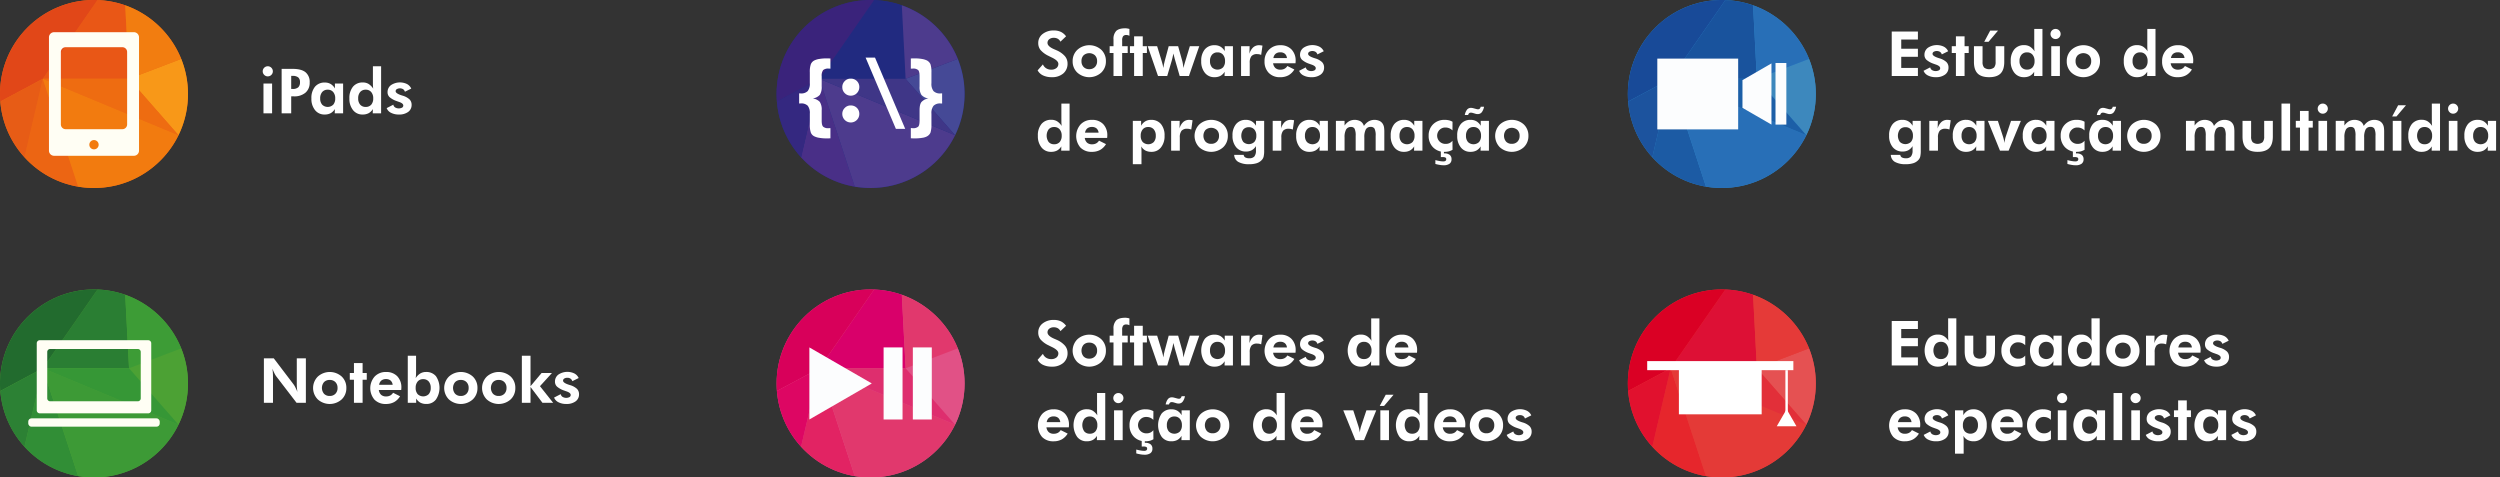 <svg id="Layer_1" data-name="Layer 1" xmlns="http://www.w3.org/2000/svg" viewBox="0 0 1181.611 225.662">
  <rect x="0" y="0" width="1181.611" height="225.662" fill="#333333" stroke="none"/>
  <defs>
    <style>
      .cls-1 {
        fill: #ee6c11;
      }

      .cls-2 {
        fill: #e95716;
      }

      .cls-3 {
        fill: #ec6513;
      }

      .cls-4 {
        fill: #f27b0f;
      }

      .cls-5 {
        fill: #f89818;
      }

      .cls-6 {
        fill: #f27d10;
      }

      .cls-7 {
        fill: #e14718;
      }

      .cls-8 {
        fill: #e75c16;
      }

      .cls-9 {
        fill: #fffef4;
      }

      .cls-10 {
        fill: #fff;
      }

      .cls-11 {
        fill: #4ca134;
      }

      .cls-12 {
        fill: #2a7e33;
      }

      .cls-13 {
        fill: #318e36;
      }

      .cls-14 {
        fill: #3d9a36;
      }

      .cls-15 {
        fill: #3d9c36;
      }

      .cls-16 {
        fill: #226b2e;
      }

      .cls-17 {
        fill: #2c8134;
      }

      .cls-18 {
        fill: #369736;
      }

      .cls-19 {
        fill: #2c89cb;
      }

      .cls-20 {
        fill: #19539d;
      }

      .cls-21 {
        fill: #1c5ba4;
      }

      .cls-22 {
        fill: #286fb7;
      }

      .cls-23 {
        fill: #3d88bd;
      }

      .cls-24 {
        fill: #184a98;
      }

      .cls-25 {
        fill: #1c539e;
      }

      .cls-26 {
        fill: #1c5fa7;
      }

      .cls-27 {
        fill: #fcfdfe;
      }

      .cls-28 {
        fill: #e15186;
      }

      .cls-29 {
        fill: #d9006a;
      }

      .cls-30 {
        fill: #e22363;
      }

      .cls-31 {
        fill: #e1386d;
      }

      .cls-32 {
        fill: #d8005a;
      }

      .cls-33 {
        fill: #dd0663;
      }

      .cls-34 {
        fill: #de2e6e;
      }

      .cls-35 {
        fill: #212a80;
      }

      .cls-36 {
        fill: #492f87;
      }

      .cls-37 {
        fill: #4d3b8d;
      }

      .cls-38 {
        fill: #454996;
      }

      .cls-39 {
        fill: #3a237b;
      }

      .cls-40 {
        fill: #342880;
      }

      .cls-41 {
        fill: #3f3687;
      }

      .cls-42 {
        fill: #e53a37;
      }

      .cls-43 {
        fill: #dd1035;
      }

      .cls-44 {
        fill: #e6262c;
      }

      .cls-45 {
        fill: #e43a37;
      }

      .cls-46 {
        fill: #e55152;
      }

      .cls-47 {
        fill: #e53a38;
      }

      .cls-48 {
        fill: #da0024;
      }

      .cls-49 {
        fill: #e1112e;
      }

      .cls-50 {
        fill: #e22f39;
      }
    </style>
  </defs>
  <title>d24d8367-b889-4003-a68d-20bdb65466f5</title>
  <g>
    <g>
      <g>
        <circle class="cls-1" cx="44.427" cy="44.427" r="44.427"/>
        <path class="cls-2" d="M20.237,37.252H60.988l-1.8-34.738A44.276,44.276,0,0,0,46.095.034Z"/>
        <path class="cls-3" d="M36.943,88.223,20.237,37.252,11.571,74.33A44.35,44.35,0,0,0,36.943,88.223Z"/>
        <path class="cls-4" d="M84.364,63.906,20.237,37.252l16.706,50.97A44.472,44.472,0,0,0,84.364,63.906Z"/>
        <path class="cls-5" d="M84.364,63.906a44.526,44.526,0,0,0,1.288-36.063L60.988,37.252Z"/>
        <path class="cls-6" d="M59.186,2.514l1.8,34.738,24.664-9.409A44.556,44.556,0,0,0,59.186,2.514Z"/>
        <path class="cls-7" d="M46.095.034C45.541.014,44.986,0,44.427,0A44.427,44.427,0,0,0,0,44.427q0,1.8.142,3.563L20.237,37.252Z"/>
        <path class="cls-8" d="M11.571,74.33l8.666-37.078L.142,47.99A44.253,44.253,0,0,0,11.571,74.33Z"/>
        <polygon class="cls-1" points="84.365 63.907 60.988 37.252 20.237 37.252 84.365 63.907"/>
      </g>
      <path class="cls-9" d="M63.275,15.217h-37.7a2.432,2.432,0,0,0-2.432,2.432V71.2a2.432,2.432,0,0,0,2.432,2.432h37.7A2.432,2.432,0,0,0,65.707,71.2V17.65A2.432,2.432,0,0,0,63.275,15.217ZM44.427,70.6a2.2,2.2,0,1,1,2.2-2.2A2.2,2.2,0,0,1,44.427,70.6ZM60.087,58.8a2.264,2.264,0,0,1-2.264,2.264H31.031A2.264,2.264,0,0,1,28.767,58.8V24.573a2.264,2.264,0,0,1,2.264-2.264H57.823a2.264,2.264,0,0,1,2.264,2.264Z"/>
    </g>
    <g>
      <path class="cls-10" d="M124.169,33.7a2.4,2.4,0,0,1,2.383-2.383,2.345,2.345,0,0,1,1.7.7,2.366,2.366,0,0,1,0,3.381,2.332,2.332,0,0,1-1.7.7,2.27,2.27,0,0,1-1.68-.718A2.323,2.323,0,0,1,124.169,33.7Zm.359,19.869V39.484h4.077V53.568Z"/>
      <path class="cls-10" d="M133.113,53.568V32.55h5.168q4.135,0,6.109,1.58a5.876,5.876,0,0,1,1.974,4.881,6.033,6.033,0,0,1-1.988,4.795,8.089,8.089,0,0,1-5.505,1.737h-1.235v8.025Zm4.522-11.528h.646a3.884,3.884,0,0,0,2.67-.761,3.163,3.163,0,0,0,.833-2.44,2.817,2.817,0,0,0-.833-2.261,4.078,4.078,0,0,0-2.67-.711h-.646Z"/>
      <path class="cls-10" d="M162.17,53.568h-3.962l.057-2.024a5.363,5.363,0,0,1-2,1.96,5.99,5.99,0,0,1-2.85.625,5.563,5.563,0,0,1-4.515-2.082,8.367,8.367,0,0,1-1.716-5.5A8.321,8.321,0,0,1,148.869,41a5.816,5.816,0,0,1,4.687-1.988,5.284,5.284,0,0,1,2.75.7,5.647,5.647,0,0,1,1.988,2.1V39.484h3.876ZM158.438,46.5a4.436,4.436,0,0,0-.955-3,3.232,3.232,0,0,0-2.577-1.105,3.291,3.291,0,0,0-2.62,1.1,4.431,4.431,0,0,0-.955,3.008,4.333,4.333,0,0,0,.94,2.972,3.754,3.754,0,0,0,5.233,0A4.355,4.355,0,0,0,158.438,46.5Z"/>
      <path class="cls-10" d="M180.129,53.568h-3.962l.057-2.024a5.363,5.363,0,0,1-2,1.96,5.99,5.99,0,0,1-2.85.625,5.563,5.563,0,0,1-4.515-2.082,8.367,8.367,0,0,1-1.716-5.5,8.374,8.374,0,0,1,1.687-5.57,5.806,5.806,0,0,1,4.687-2,5.114,5.114,0,0,1,2.7.7,7.239,7.239,0,0,1,2.182,2.225q-.072-.517-.108-1.141t-.036-1.429V31.316h3.876ZM176.4,46.5a4.436,4.436,0,0,0-.955-3,3.232,3.232,0,0,0-2.577-1.105,3.311,3.311,0,0,0-2.62,1.084,4.375,4.375,0,0,0-.955,2.993,4.388,4.388,0,0,0,.94,2.986,3.277,3.277,0,0,0,2.605,1.077,3.313,3.313,0,0,0,2.627-1.062A4.355,4.355,0,0,0,176.4,46.5Z"/>
      <path class="cls-10" d="M182.757,51.1l3.144-1.622a1.965,1.965,0,0,0,.847,1.292,3.441,3.441,0,0,0,3.288.107,1.143,1.143,0,0,0,.574-1.012q0-1.019-2.039-1.708-.632-.215-1-.359a10.081,10.081,0,0,1-3.438-1.881,3.166,3.166,0,0,1-.955-2.34,4.056,4.056,0,0,1,1.622-3.345,7.647,7.647,0,0,1,7.559-.517,4.559,4.559,0,0,1,2.017,2.153l-3,1.493a2.16,2.16,0,0,0-.847-1.2,3.02,3.02,0,0,0-2.972-.036,1.13,1.13,0,0,0-.56.976q0,1.048,2.785,1.953.33.1.5.158a8.121,8.121,0,0,1,3.287,1.773,3.561,3.561,0,0,1,.977,2.577,3.967,3.967,0,0,1-1.623,3.331,7.058,7.058,0,0,1-4.378,1.235,7.914,7.914,0,0,1-3.726-.812A4.1,4.1,0,0,1,182.757,51.1Z"/>
    </g>
  </g>
  <g>
    <g>
      <path class="cls-10" d="M124.728,190.375V169.358h4.666l9.3,12.231a9.459,9.459,0,0,1,.883,1.457q.481.94,1,2.219-.158-.933-.23-1.853t-.072-2.3V169.358h4.292v21.018H140.16L130.6,177.915a9.12,9.12,0,0,1-.876-1.457q-.473-.94-1-2.247.158.9.23,1.83t.072,2.333v12Z"/>
      <path class="cls-10" d="M163.7,183.384a7.209,7.209,0,0,1-2.218,5.4,8.458,8.458,0,0,1-11.276,0,7.643,7.643,0,0,1,.014-10.8,8.451,8.451,0,0,1,11.27-.028A7.23,7.23,0,0,1,163.7,183.384Zm-4.163-.029a3.761,3.761,0,0,0-1.005-2.749,3.607,3.607,0,0,0-2.7-1.026,3.569,3.569,0,0,0-2.685,1.02,4.33,4.33,0,0,0,0,5.513,3.541,3.541,0,0,0,2.685,1.033,3.6,3.6,0,0,0,2.692-1.033A3.771,3.771,0,0,0,159.541,183.355Z"/>
      <path class="cls-10" d="M167.293,190.375V179.494h-1.967v-3.2h1.967v-4.681h4.091v4.681h1.967v3.2h-1.967v10.882Z"/>
      <path class="cls-10" d="M189.631,184.346H179.051a3.683,3.683,0,0,0,1.105,2.275,3.433,3.433,0,0,0,2.34.754,4.062,4.062,0,0,0,1.931-.431,3.575,3.575,0,0,0,1.357-1.307l3.3,1.65a7.6,7.6,0,0,1-2.785,2.75,7.981,7.981,0,0,1-3.891.9A7.224,7.224,0,0,1,177,188.9a8.346,8.346,0,0,1,.093-10.939,7.151,7.151,0,0,1,5.348-2.139,7.077,7.077,0,0,1,5.312,2,7.492,7.492,0,0,1,1.952,5.463c0,.124,0,.261-.014.409S189.66,184.059,189.631,184.346Zm-4.048-2.47a3.05,3.05,0,0,0-.969-2.017,3.232,3.232,0,0,0-2.175-.683,3.35,3.35,0,0,0-2.2.683,3.207,3.207,0,0,0-1.055,2.017Z"/>
      <path class="cls-10" d="M192.732,190.375V168.124h3.919v8.025q0,.661-.05,1.313t-.136,1.271a6.943,6.943,0,0,1,2.182-2.218,5.194,5.194,0,0,1,2.7-.7,5.831,5.831,0,0,1,4.7,1.988,9.846,9.846,0,0,1-.022,11.054,5.537,5.537,0,0,1-4.493,2.074,5.987,5.987,0,0,1-2.85-.624,5.353,5.353,0,0,1-2-1.96l.029,2.024Zm3.732-7.063a4.331,4.331,0,0,0,.94,2.972,3.761,3.761,0,0,0,5.24,0,4.331,4.331,0,0,0,.94-2.972,4.433,4.433,0,0,0-.955-3.008,3.309,3.309,0,0,0-2.634-1.1,3.23,3.23,0,0,0-2.577,1.105A4.437,4.437,0,0,0,196.465,183.312Z"/>
      <path class="cls-10" d="M225.666,183.384a7.209,7.209,0,0,1-2.218,5.4,8.458,8.458,0,0,1-11.276,0,7.643,7.643,0,0,1,.014-10.8,8.451,8.451,0,0,1,11.27-.028A7.23,7.23,0,0,1,225.666,183.384Zm-4.163-.029a3.761,3.761,0,0,0-1.005-2.749,3.607,3.607,0,0,0-2.7-1.026,3.569,3.569,0,0,0-2.685,1.02,4.33,4.33,0,0,0,0,5.513,3.541,3.541,0,0,0,2.685,1.033,3.6,3.6,0,0,0,2.692-1.033A3.771,3.771,0,0,0,221.5,183.355Z"/>
      <path class="cls-10" d="M243.567,183.384a7.209,7.209,0,0,1-2.218,5.4,8.458,8.458,0,0,1-11.276,0,7.643,7.643,0,0,1,.014-10.8,8.451,8.451,0,0,1,11.27-.028A7.23,7.23,0,0,1,243.567,183.384Zm-4.163-.029a3.761,3.761,0,0,0-1.005-2.749,3.607,3.607,0,0,0-2.7-1.026,3.569,3.569,0,0,0-2.685,1.02,4.33,4.33,0,0,0,0,5.513,3.541,3.541,0,0,0,2.685,1.033,3.6,3.6,0,0,0,2.692-1.033A3.771,3.771,0,0,0,239.4,183.355Z"/>
      <path class="cls-10" d="M246.654,168.124h4.091v14.4l5.226-6.23h4.91l-5.67,6.23,6.23,7.853h-5.053l-5.642-7.465v7.465h-4.091Z"/>
      <path class="cls-10" d="M261.886,187.906l3.144-1.622a1.963,1.963,0,0,0,.847,1.292,3.445,3.445,0,0,0,3.288.108,1.143,1.143,0,0,0,.574-1.013q0-1.02-2.039-1.708-.632-.215-1-.359a10.1,10.1,0,0,1-3.438-1.88,3.167,3.167,0,0,1-.955-2.341,4.055,4.055,0,0,1,1.622-3.345,7.65,7.65,0,0,1,7.559-.517,4.554,4.554,0,0,1,2.017,2.153l-3,1.493a2.164,2.164,0,0,0-.847-1.2,2.627,2.627,0,0,0-1.507-.409,2.6,2.6,0,0,0-1.464.374,1.129,1.129,0,0,0-.56.976q0,1.049,2.785,1.953.33.1.5.157a8.115,8.115,0,0,1,3.287,1.773,3.559,3.559,0,0,1,.977,2.577,3.967,3.967,0,0,1-1.623,3.33,7.057,7.057,0,0,1-4.378,1.234,7.926,7.926,0,0,1-3.726-.811A4.1,4.1,0,0,1,261.886,187.906Z"/>
    </g>
    <g>
      <g>
        <circle class="cls-11" cx="44.427" cy="181.236" r="44.427"/>
        <path class="cls-12" d="M20.237,174.061H60.988l-1.8-34.738a44.276,44.276,0,0,0-13.091-2.48Z"/>
        <path class="cls-13" d="M36.943,225.032l-16.706-50.97-8.666,37.078A44.35,44.35,0,0,0,36.943,225.032Z"/>
        <path class="cls-14" d="M84.364,200.715,20.237,174.061l16.706,50.97a44.472,44.472,0,0,0,47.421-24.316Z"/>
        <path class="cls-11" d="M84.364,200.715a44.526,44.526,0,0,0,1.288-36.063l-24.664,9.409Z"/>
        <path class="cls-15" d="M59.186,139.323l1.8,34.738,24.664-9.409A44.556,44.556,0,0,0,59.186,139.323Z"/>
        <path class="cls-16" d="M46.095,136.843c-.554-.02-1.109-.034-1.668-.034A44.427,44.427,0,0,0,0,181.236q0,1.8.142,3.563l20.094-10.737Z"/>
        <path class="cls-17" d="M11.571,211.139l8.666-37.078L.142,184.8A44.253,44.253,0,0,0,11.571,211.139Z"/>
        <polygon class="cls-18" points="84.365 200.716 60.988 174.061 20.237 174.061 84.365 200.716"/>
      </g>
      <g>
        <rect class="cls-9" x="13.355" y="197.737" width="62.144" height="3.931" rx="1.503" ry="1.503"/>
        <path class="cls-9" d="M70.045,160.8H18.808a1.439,1.439,0,0,0-1.439,1.439V193.93a1.439,1.439,0,0,0,1.439,1.439H70.045a1.439,1.439,0,0,0,1.439-1.439V162.243A1.439,1.439,0,0,0,70.045,160.8Zm-3.52,27.423a1.4,1.4,0,0,1-1.351,1.444H23.68a1.4,1.4,0,0,1-1.351-1.444V166.395a1.4,1.4,0,0,1,1.351-1.444H65.174a1.4,1.4,0,0,1,1.351,1.444Z"/>
      </g>
    </g>
  </g>
  <g>
    <g>
      <path class="cls-10" d="M894.116,35.923V14.906h12.375V18.7h-7.882v4.321h7.882v3.819h-7.882V32.1h7.882v3.819Z"/>
      <path class="cls-10" d="M909.161,33.454l3.144-1.622a1.965,1.965,0,0,0,.847,1.292,3.441,3.441,0,0,0,3.288.107,1.143,1.143,0,0,0,.574-1.012q0-1.019-2.039-1.708-.632-.215-1-.359a10.081,10.081,0,0,1-3.438-1.881,3.166,3.166,0,0,1-.955-2.34,4.056,4.056,0,0,1,1.622-3.345,7.647,7.647,0,0,1,7.559-.517,4.559,4.559,0,0,1,2.017,2.153l-3,1.493a2.16,2.16,0,0,0-.847-1.2,3.02,3.02,0,0,0-2.972-.036,1.13,1.13,0,0,0-.56.976q0,1.048,2.785,1.953.33.1.5.158a8.121,8.121,0,0,1,3.287,1.773,3.561,3.561,0,0,1,.977,2.577,3.967,3.967,0,0,1-1.623,3.331,7.058,7.058,0,0,1-4.378,1.235,7.914,7.914,0,0,1-3.726-.812A4.1,4.1,0,0,1,909.161,33.454Z"/>
      <path class="cls-10" d="M924.451,35.923V25.042h-1.967v-3.2h1.967V17.16h4.091v4.68h1.967v3.2h-1.967V35.923Z"/>
      <path class="cls-10" d="M937.041,21.84v7.408a3.951,3.951,0,0,0,.725,2.67,3.845,3.845,0,0,0,4.716-.007,3.93,3.93,0,0,0,.732-2.663V21.84h4.092v7.408q0,3.719-1.737,5.477t-5.383,1.759q-3.719,0-5.463-1.751t-1.744-5.484V21.84Zm7.321-7.379-4.493,5.3h-2.039l2.828-5.3Z"/>
      <path class="cls-10" d="M965.351,35.923h-3.962l.057-2.024a5.363,5.363,0,0,1-2,1.96,5.99,5.99,0,0,1-2.85.625,5.563,5.563,0,0,1-4.515-2.082,8.367,8.367,0,0,1-1.716-5.5,8.374,8.374,0,0,1,1.687-5.57,5.806,5.806,0,0,1,4.687-2,5.114,5.114,0,0,1,2.7.7,7.239,7.239,0,0,1,2.182,2.225q-.072-.517-.108-1.141t-.036-1.429V13.671h3.876Zm-3.732-7.063a4.436,4.436,0,0,0-.955-3,3.232,3.232,0,0,0-2.577-1.105,3.311,3.311,0,0,0-2.62,1.084,4.375,4.375,0,0,0-.955,2.993,4.388,4.388,0,0,0,.94,2.986,3.277,3.277,0,0,0,2.605,1.077,3.313,3.313,0,0,0,2.627-1.062A4.355,4.355,0,0,0,961.619,28.86Z"/>
      <path class="cls-10" d="M969.155,16.055a2.4,2.4,0,0,1,2.383-2.383,2.345,2.345,0,0,1,1.7.7,2.366,2.366,0,0,1,0,3.381,2.332,2.332,0,0,1-1.7.7,2.27,2.27,0,0,1-1.68-.718A2.323,2.323,0,0,1,969.155,16.055Zm.359,19.869V21.84h4.077V35.923Z"/>
      <path class="cls-10" d="M992.556,28.932a7.209,7.209,0,0,1-2.218,5.4,8.457,8.457,0,0,1-11.276,0,7.2,7.2,0,0,1-2.225-5.4,7.205,7.205,0,0,1,2.239-5.4,8.449,8.449,0,0,1,11.27-.029A7.23,7.23,0,0,1,992.556,28.932Zm-4.163-.029a3.762,3.762,0,0,0-1.005-2.75A4.053,4.053,0,0,0,982,26.147a3.787,3.787,0,0,0-.991,2.756A3.818,3.818,0,0,0,982,31.66a3.543,3.543,0,0,0,2.685,1.034,3.6,3.6,0,0,0,2.692-1.034A3.769,3.769,0,0,0,988.393,28.9Z"/>
      <path class="cls-10" d="M1018.784,35.923h-3.962l.057-2.024a5.363,5.363,0,0,1-2,1.96,5.99,5.99,0,0,1-2.85.625,5.563,5.563,0,0,1-4.515-2.082,8.367,8.367,0,0,1-1.716-5.5,8.374,8.374,0,0,1,1.687-5.57,5.806,5.806,0,0,1,4.687-2,5.114,5.114,0,0,1,2.7.7,7.239,7.239,0,0,1,2.182,2.225q-.072-.517-.108-1.141t-.036-1.429V13.671h3.876Zm-3.732-7.063a4.436,4.436,0,0,0-.955-3,3.232,3.232,0,0,0-2.577-1.105,3.311,3.311,0,0,0-2.62,1.084,4.375,4.375,0,0,0-.955,2.993,4.388,4.388,0,0,0,.94,2.986,3.277,3.277,0,0,0,2.605,1.077,3.313,3.313,0,0,0,2.627-1.062A4.355,4.355,0,0,0,1015.052,28.86Z"/>
      <path class="cls-10" d="M1036.543,29.894h-10.581a3.683,3.683,0,0,0,1.105,2.276,3.431,3.431,0,0,0,2.34.753,4.062,4.062,0,0,0,1.931-.431,3.578,3.578,0,0,0,1.357-1.306l3.3,1.651a7.6,7.6,0,0,1-2.785,2.749,7.976,7.976,0,0,1-3.891.9,7.226,7.226,0,0,1-5.412-2.039,7.5,7.5,0,0,1-2-5.484A7.485,7.485,0,0,1,1024,23.505a7.15,7.15,0,0,1,5.348-2.139,7.076,7.076,0,0,1,5.312,2,7.491,7.491,0,0,1,1.952,5.462q0,.187-.014.409T1036.543,29.894Zm-4.048-2.469a3.051,3.051,0,0,0-.969-2.017,3.235,3.235,0,0,0-2.175-.682,3.352,3.352,0,0,0-2.2.682,3.209,3.209,0,0,0-1.055,2.017Z"/>
      <path class="cls-10" d="M907.84,70.976a12.622,12.622,0,0,1-.265,3.129,3.691,3.691,0,0,1-.912,1.565,5.489,5.489,0,0,1-2.354,1.464,11.217,11.217,0,0,1-3.489.474,10.085,10.085,0,0,1-5.211-1.091,3.984,3.984,0,0,1-1.938-3.316h4.494a1.541,1.541,0,0,0,.747,1.206,3.766,3.766,0,0,0,1.909.388,3.011,3.011,0,0,0,2.4-.861,4.41,4.41,0,0,0,.739-2.871v-2.01a5.407,5.407,0,0,1-1.974,1.938,5.621,5.621,0,0,1-2.735.632,5.793,5.793,0,0,1-4.637-2.032,8.144,8.144,0,0,1-1.737-5.477,8.174,8.174,0,0,1,1.694-5.484,5.829,5.829,0,0,1,4.68-1.981,5.26,5.26,0,0,1,2.735.71,5.7,5.7,0,0,1,2,2.089V57.122h3.847Zm-3.7-6.833a4.3,4.3,0,0,0-.948-2.943,3.265,3.265,0,0,0-2.584-1.077,3.328,3.328,0,0,0-2.627,1.07,5.063,5.063,0,0,0-.015,5.878,3.789,3.789,0,0,0,5.233,0A4.23,4.23,0,0,0,904.137,64.142Z"/>
      <path class="cls-10" d="M915.822,60.739a6.477,6.477,0,0,1,1.773-3.072,4.173,4.173,0,0,1,2.864-1.02,9.174,9.174,0,0,1,1.277.144l.259.043-.618,4.393a5.141,5.141,0,0,0-.926-.28,5.02,5.02,0,0,0-.983-.093,3.362,3.362,0,0,0-2.685.955A4.916,4.916,0,0,0,915.966,65v6.2h-4.091V57.122h4.034Z"/>
      <path class="cls-10" d="M937.959,71.205H934l.057-2.024a5.363,5.363,0,0,1-2,1.96,5.99,5.99,0,0,1-2.85.625,5.563,5.563,0,0,1-4.515-2.082,8.367,8.367,0,0,1-1.716-5.5,8.321,8.321,0,0,1,1.687-5.549,5.816,5.816,0,0,1,4.687-1.988,5.284,5.284,0,0,1,2.75.7,5.647,5.647,0,0,1,1.988,2.1V57.122h3.876Zm-3.732-7.063a4.436,4.436,0,0,0-.955-3,3.232,3.232,0,0,0-2.577-1.105,3.291,3.291,0,0,0-2.62,1.1,4.431,4.431,0,0,0-.955,3.008,4.333,4.333,0,0,0,.94,2.972,3.754,3.754,0,0,0,5.233,0A4.355,4.355,0,0,0,934.227,64.142Z"/>
      <path class="cls-10" d="M945.281,71.205l-5.728-14.083h4.723l2.383,7.322q.287.891.459,1.651a12.132,12.132,0,0,1,.244,1.493q.172-1.105.345-1.881a11.274,11.274,0,0,1,.4-1.407l2.4-7.178h4.651l-5.786,14.083Z"/>
      <path class="cls-10" d="M971.036,71.205h-3.962l.057-2.024a5.363,5.363,0,0,1-2,1.96,5.99,5.99,0,0,1-2.85.625,5.563,5.563,0,0,1-4.515-2.082,8.367,8.367,0,0,1-1.716-5.5,8.321,8.321,0,0,1,1.687-5.549,5.816,5.816,0,0,1,4.687-1.988,5.284,5.284,0,0,1,2.75.7,5.647,5.647,0,0,1,1.988,2.1V57.122h3.876ZM967.3,64.142a4.436,4.436,0,0,0-.955-3,3.232,3.232,0,0,0-2.577-1.105,3.291,3.291,0,0,0-2.62,1.1,4.431,4.431,0,0,0-.955,3.008,4.333,4.333,0,0,0,.94,2.972,3.754,3.754,0,0,0,5.233,0A4.355,4.355,0,0,0,967.3,64.142Z"/>
      <path class="cls-10" d="M985.263,70.789a6.53,6.53,0,0,1-1.751.74,8.052,8.052,0,0,1-2.01.237,7.3,7.3,0,0,1-5.427-2.118,7.488,7.488,0,0,1-2.1-5.505,7.274,7.274,0,0,1,2.11-5.405,7.443,7.443,0,0,1,5.47-2.089,8.576,8.576,0,0,1,2.01.215,6.468,6.468,0,0,1,1.694.675l-.029,4.106a4.559,4.559,0,0,0-3.288-1.378,3.684,3.684,0,0,0-2.756,1.055A3.884,3.884,0,0,0,982.062,68a4.1,4.1,0,0,0,1.759-.359,4.2,4.2,0,0,0,1.414-1.12Zm-8.111,6.7V75.67q1.148.3,2.11.459a10.219,10.219,0,0,0,1.594.158,1.8,1.8,0,0,0,1.084-.266.951.951,0,0,0,.352-.811.8.8,0,0,0-.4-.754,2.923,2.923,0,0,0-1.342-.222c-.182,0-.335,0-.459.007s-.244.012-.359.021V71.205H981.2V72.5h.215a3.913,3.913,0,0,1,2.52.7,2.52,2.52,0,0,1,.854,2.075,2.488,2.488,0,0,1-.955,2.132,4.778,4.778,0,0,1-2.864.71,11.179,11.179,0,0,1-1.7-.158A20.622,20.622,0,0,1,977.152,77.493Z"/>
      <path class="cls-10" d="M1002.461,71.205H998.5l.057-2.024a5.363,5.363,0,0,1-2,1.96,5.99,5.99,0,0,1-2.85.625,5.563,5.563,0,0,1-4.515-2.082,8.367,8.367,0,0,1-1.716-5.5,8.321,8.321,0,0,1,1.687-5.549,5.816,5.816,0,0,1,4.687-1.988,5.284,5.284,0,0,1,2.75.7,5.647,5.647,0,0,1,1.988,2.1V57.122h3.876Zm-2.3-20.759a6.058,6.058,0,0,1-1.12,2.648,2.356,2.356,0,0,1-1.866.826,4.08,4.08,0,0,1-.56-.036,2.834,2.834,0,0,1-.517-.122l-1.249-.373a3.688,3.688,0,0,0-.517-.115,3.272,3.272,0,0,0-.431-.029,1.15,1.15,0,0,0-.79.266,1.772,1.772,0,0,0-.474.84h-1.579a5.7,5.7,0,0,1,1.083-2.562,2.339,2.339,0,0,1,1.845-.811,3.723,3.723,0,0,1,.574.05,5.456,5.456,0,0,1,.66.151l1.335.359a2.123,2.123,0,0,0,.366.086,2.917,2.917,0,0,0,.423.028,1.063,1.063,0,0,0,.775-.294,1.917,1.917,0,0,0,.459-.912Zm-1.436,13.7a4.436,4.436,0,0,0-.955-3,3.232,3.232,0,0,0-2.577-1.105,3.291,3.291,0,0,0-2.62,1.1,4.431,4.431,0,0,0-.955,3.008,4.333,4.333,0,0,0,.94,2.972,3.754,3.754,0,0,0,5.233,0A4.355,4.355,0,0,0,998.729,64.142Z"/>
      <path class="cls-10" d="M1021.125,64.214a7.209,7.209,0,0,1-2.218,5.4,8.457,8.457,0,0,1-11.276,0,7.642,7.642,0,0,1,.014-10.8,8.449,8.449,0,0,1,11.27-.029A7.23,7.23,0,0,1,1021.125,64.214Zm-4.163-.029a3.762,3.762,0,0,0-1.005-2.75,4.053,4.053,0,0,0-5.383-.007,4.33,4.33,0,0,0,0,5.513,3.543,3.543,0,0,0,2.685,1.034,3.6,3.6,0,0,0,2.692-1.034A3.769,3.769,0,0,0,1016.961,64.185Z"/>
      <path class="cls-10" d="M1037.275,71.205h-4.092V57.122h4.092v2.211a6.94,6.94,0,0,1,2.146-2.039,5.769,5.769,0,0,1,5.441.072,3.876,3.876,0,0,1,1.558,2.168,6.975,6.975,0,0,1,2.218-2.161,5.745,5.745,0,0,1,5.254-.172,3.814,3.814,0,0,1,1.615,1.658,4.834,4.834,0,0,1,.431,1.364,15.024,15.024,0,0,1,.129,2.312v8.671h-4.091V64.242a7.349,7.349,0,0,0-.524-3.417,1.979,1.979,0,0,0-1.83-.847,2.472,2.472,0,0,0-2.29,1.177,7.791,7.791,0,0,0-.71,3.848v6.2h-4.092V64.242a7.767,7.767,0,0,0-.488-3.359,1.762,1.762,0,0,0-1.68-.875,2.56,2.56,0,0,0-2.354,1.185,7.522,7.522,0,0,0-.732,3.812Z"/>
      <path class="cls-10" d="M1063.978,57.122v7.408a3.951,3.951,0,0,0,.725,2.67,3.845,3.845,0,0,0,4.716-.007,3.93,3.93,0,0,0,.732-2.663V57.122h4.092v7.408q0,3.719-1.737,5.477t-5.383,1.759q-3.719,0-5.463-1.751t-1.744-5.484V57.122Z"/>
      <path class="cls-10" d="M1078.333,71.205V48.953h4.077V71.205Z"/>
      <path class="cls-10" d="M1087.063,71.205V60.323H1085.1v-3.2h1.967v-4.68h4.091v4.68h1.967v3.2h-1.967V71.205Z"/>
      <path class="cls-10" d="M1095.446,51.336a2.4,2.4,0,0,1,2.383-2.383,2.345,2.345,0,0,1,1.7.7,2.366,2.366,0,0,1,0,3.381,2.332,2.332,0,0,1-1.7.7,2.27,2.27,0,0,1-1.68-.718A2.323,2.323,0,0,1,1095.446,51.336Zm.359,19.869V57.122h4.077V71.205Z"/>
      <path class="cls-10" d="M1108.065,71.205h-4.092V57.122h4.092v2.211a6.94,6.94,0,0,1,2.146-2.039,5.769,5.769,0,0,1,5.441.072,3.876,3.876,0,0,1,1.558,2.168,6.975,6.975,0,0,1,2.218-2.161,5.745,5.745,0,0,1,5.254-.172,3.814,3.814,0,0,1,1.615,1.658,4.834,4.834,0,0,1,.431,1.364,15.024,15.024,0,0,1,.129,2.312v8.671h-4.091V64.242a7.349,7.349,0,0,0-.524-3.417,1.979,1.979,0,0,0-1.83-.847,2.472,2.472,0,0,0-2.29,1.177,7.791,7.791,0,0,0-.71,3.848v6.2h-4.092V64.242a7.767,7.767,0,0,0-.488-3.359,1.762,1.762,0,0,0-1.68-.875,2.56,2.56,0,0,0-2.354,1.185,7.522,7.522,0,0,0-.732,3.812Z"/>
      <path class="cls-10" d="M1137.179,49.743l-4.493,5.3h-2.039l2.828-5.3Zm-6.259,21.462V57.122H1135V71.205Z"/>
      <path class="cls-10" d="M1153.258,71.205H1149.3l.057-2.024a5.363,5.363,0,0,1-2,1.96,5.99,5.99,0,0,1-2.85.625,5.563,5.563,0,0,1-4.515-2.082,8.367,8.367,0,0,1-1.716-5.5,8.374,8.374,0,0,1,1.687-5.57,5.806,5.806,0,0,1,4.687-2,5.114,5.114,0,0,1,2.7.7,7.239,7.239,0,0,1,2.182,2.225q-.072-.517-.108-1.141t-.036-1.429V48.953h3.876Zm-3.732-7.063a4.436,4.436,0,0,0-.955-3,3.232,3.232,0,0,0-2.577-1.105,3.311,3.311,0,0,0-2.62,1.084,5.19,5.19,0,0,0-.014,5.979,3.277,3.277,0,0,0,2.605,1.077,3.313,3.313,0,0,0,2.627-1.062A4.355,4.355,0,0,0,1149.526,64.142Z"/>
      <path class="cls-10" d="M1157.063,51.336a2.4,2.4,0,0,1,2.383-2.383,2.345,2.345,0,0,1,1.7.7,2.366,2.366,0,0,1,0,3.381,2.332,2.332,0,0,1-1.7.7,2.27,2.27,0,0,1-1.68-.718A2.323,2.323,0,0,1,1157.063,51.336Zm.359,19.869V57.122h4.077V71.205Z"/>
      <path class="cls-10" d="M1179.759,71.205H1175.8l.057-2.024a5.363,5.363,0,0,1-2,1.96,5.99,5.99,0,0,1-2.85.625,5.563,5.563,0,0,1-4.515-2.082,8.367,8.367,0,0,1-1.716-5.5,8.321,8.321,0,0,1,1.687-5.549,5.816,5.816,0,0,1,4.687-1.988,5.284,5.284,0,0,1,2.75.7,5.647,5.647,0,0,1,1.988,2.1V57.122h3.876Zm-3.732-7.063a4.436,4.436,0,0,0-.955-3,3.232,3.232,0,0,0-2.577-1.105,3.291,3.291,0,0,0-2.62,1.1,4.431,4.431,0,0,0-.955,3.008,4.333,4.333,0,0,0,.94,2.972,3.754,3.754,0,0,0,5.233,0A4.355,4.355,0,0,0,1176.027,64.142Z"/>
    </g>
    <g>
      <g>
        <circle class="cls-19" cx="813.813" cy="44.427" r="44.427"/>
        <path class="cls-20" d="M789.623,37.252h40.751l-1.8-34.738A44.276,44.276,0,0,0,815.481.034Z"/>
        <path class="cls-21" d="M806.329,88.223l-16.706-50.97L780.957,74.33A44.35,44.35,0,0,0,806.329,88.223Z"/>
        <path class="cls-22" d="M853.75,63.906,789.623,37.252l16.706,50.97A44.472,44.472,0,0,0,853.75,63.906Z"/>
        <path class="cls-23" d="M853.75,63.906a44.526,44.526,0,0,0,1.288-36.063l-24.664,9.409Z"/>
        <path class="cls-22" d="M828.572,2.514l1.8,34.738,24.664-9.409A44.556,44.556,0,0,0,828.572,2.514Z"/>
        <path class="cls-24" d="M815.481.034C814.927.014,814.372,0,813.813,0a44.427,44.427,0,0,0-44.427,44.427q0,1.8.142,3.563l20.094-10.737Z"/>
        <path class="cls-25" d="M780.957,74.33l8.666-37.078L769.529,47.99A44.253,44.253,0,0,0,780.957,74.33Z"/>
        <polygon class="cls-26" points="853.751 63.907 830.374 37.252 789.623 37.252 853.751 63.907"/>
      </g>
      <g>
        <rect class="cls-27" x="783.319" y="27.701" width="38.212" height="33.452" transform="translate(1604.85 88.854) rotate(180)"/>
        <polygon class="cls-27" points="823.568 50.978 837.269 58.889 837.269 29.965 823.568 37.875 823.568 50.978"/>
        <rect class="cls-27" x="839.186" y="29.781" width="5.121" height="29.108" transform="translate(1683.493 88.67) rotate(180)"/>
      </g>
    </g>
  </g>
  <g>
    <g>
      <path class="cls-10" d="M490.431,170.066l2.5-2.828a3.835,3.835,0,0,0,1.521,1.83,4.288,4.288,0,0,0,2.354.668,3.847,3.847,0,0,0,2.5-.747,2.454,2.454,0,0,0,.919-2.01q0-1.493-3.058-2.972-.99-.473-1.564-.775a11.665,11.665,0,0,1-3.819-2.807,5.171,5.171,0,0,1-1.062-3.266,5.261,5.261,0,0,1,2.06-4.271,8.215,8.215,0,0,1,5.348-1.673,7.52,7.52,0,0,1,3.295.668,6.7,6.7,0,0,1,2.448,2.088l-2.656,2.542a3.244,3.244,0,0,0-1.256-1.371,3.711,3.711,0,0,0-1.888-.452,3.3,3.3,0,0,0-2.154.667,2.128,2.128,0,0,0-.818,1.73q0,1.666,3.244,3.043.646.272.991.431a11.084,11.084,0,0,1,3.955,2.756,5.31,5.31,0,0,1,1.285,3.5,5.942,5.942,0,0,1-2.017,4.716,7.956,7.956,0,0,1-5.419,1.759,9.432,9.432,0,0,1-4.135-.832A5.6,5.6,0,0,1,490.431,170.066Z"/>
      <path class="cls-10" d="M522.7,165.745a7.209,7.209,0,0,1-2.218,5.4,8.458,8.458,0,0,1-11.276,0,7.642,7.642,0,0,1,.014-10.8,8.449,8.449,0,0,1,11.27-.029A7.23,7.23,0,0,1,522.7,165.745Zm-4.163-.029a3.761,3.761,0,0,0-1.005-2.749,3.607,3.607,0,0,0-2.7-1.026,3.569,3.569,0,0,0-2.685,1.02,4.33,4.33,0,0,0,0,5.513,3.541,3.541,0,0,0,2.685,1.033,3.6,3.6,0,0,0,2.692-1.033A3.771,3.771,0,0,0,518.54,165.715Z"/>
      <path class="cls-10" d="M526.292,172.736V161.854h-1.823v-3.2h1.823V155.48a5.392,5.392,0,0,1,1.306-4.07q1.307-1.228,4.307-1.227a5.363,5.363,0,0,1,.768.064q.437.064,1.141.237v3.259a3.432,3.432,0,0,0-.718-.294,2.742,2.742,0,0,0-.718-.093,1.868,1.868,0,0,0-1.536.567,3.175,3.175,0,0,0-.459,1.959v2.771H533v3.2h-2.613v10.882Z"/>
      <path class="cls-10" d="M536.026,172.736V161.854h-1.967v-3.2h1.967v-4.68h4.091v4.68h1.967v3.2h-1.967v10.882Z"/>
      <path class="cls-10" d="M556.842,158.652l2.039,7.293c.038.144.088.4.15.761s.175,1.11.337,2.239q.13-.661.323-1.393t.481-1.637l2.2-7.264h4.451l-4.881,14.083h-4.364l-2.11-7.293c-.038-.134-.1-.35-.187-.646q-.474-1.651-.689-2.7-.187.976-.366,1.78t-.38,1.507l-2.168,7.351h-4.35l-4.881-14.083h4.465l2.153,6.992q.287.948.474,1.716t.316,1.571q.115-.875.273-1.687t.373-1.572l1.881-7.02Z"/>
      <path class="cls-10" d="M582.74,172.736h-3.962l.057-2.024a5.356,5.356,0,0,1-2,1.96,5.99,5.99,0,0,1-2.85.624,5.564,5.564,0,0,1-4.515-2.081,9.817,9.817,0,0,1-.029-11.047,5.816,5.816,0,0,1,4.687-1.988,5.284,5.284,0,0,1,2.75.7,5.647,5.647,0,0,1,1.988,2.1v-2.326h3.876Zm-3.732-7.063a4.437,4.437,0,0,0-.955-3,3.23,3.23,0,0,0-2.577-1.105,3.29,3.29,0,0,0-2.62,1.1,4.428,4.428,0,0,0-.955,3.007,4.331,4.331,0,0,0,.94,2.972,3.753,3.753,0,0,0,5.233,0A4.353,4.353,0,0,0,579.008,165.672Z"/>
      <path class="cls-10" d="M590.536,162.27a6.477,6.477,0,0,1,1.773-3.072,4.173,4.173,0,0,1,2.864-1.02,9.174,9.174,0,0,1,1.277.144l.259.043-.618,4.393a5.183,5.183,0,0,0-.926-.28,5.059,5.059,0,0,0-.983-.093,3.364,3.364,0,0,0-2.685.954,4.916,4.916,0,0,0-.818,3.194v6.2h-4.091V158.652h4.034Z"/>
      <path class="cls-10" d="M612.314,166.707H601.733a3.683,3.683,0,0,0,1.105,2.275,3.433,3.433,0,0,0,2.34.754,4.062,4.062,0,0,0,1.931-.431A3.575,3.575,0,0,0,608.467,168l3.3,1.65a7.6,7.6,0,0,1-2.785,2.75,7.981,7.981,0,0,1-3.891.9,7.224,7.224,0,0,1-5.412-2.038,8.346,8.346,0,0,1,.093-10.939,7.15,7.15,0,0,1,5.348-2.139,7.076,7.076,0,0,1,5.312,2,7.491,7.491,0,0,1,1.952,5.462c0,.124,0,.261-.014.409S612.343,166.419,612.314,166.707Zm-4.048-2.47a3.052,3.052,0,0,0-.969-2.017,3.235,3.235,0,0,0-2.175-.682,3.352,3.352,0,0,0-2.2.682,3.21,3.21,0,0,0-1.055,2.017Z"/>
      <path class="cls-10" d="M614.037,170.266l3.144-1.622a1.963,1.963,0,0,0,.847,1.292,3.445,3.445,0,0,0,3.288.108,1.143,1.143,0,0,0,.574-1.013q0-1.02-2.039-1.708-.632-.215-1-.359a10.1,10.1,0,0,1-3.438-1.88,3.167,3.167,0,0,1-.955-2.341,4.056,4.056,0,0,1,1.622-3.345,7.647,7.647,0,0,1,7.559-.517,4.559,4.559,0,0,1,2.017,2.153l-3,1.493a2.16,2.16,0,0,0-.847-1.2,3.02,3.02,0,0,0-2.972-.036,1.13,1.13,0,0,0-.56.976q0,1.049,2.785,1.953.33.1.5.157a8.115,8.115,0,0,1,3.287,1.773,3.559,3.559,0,0,1,.977,2.577,3.967,3.967,0,0,1-1.623,3.33,7.057,7.057,0,0,1-4.378,1.234,7.926,7.926,0,0,1-3.726-.811A4.1,4.1,0,0,1,614.037,170.266Z"/>
      <path class="cls-10" d="M651.965,172.736H648l.057-2.024a5.356,5.356,0,0,1-2,1.96,5.99,5.99,0,0,1-2.85.624,5.564,5.564,0,0,1-4.515-2.081,9.851,9.851,0,0,1-.029-11.069,5.806,5.806,0,0,1,4.687-2,5.114,5.114,0,0,1,2.7.7,7.239,7.239,0,0,1,2.182,2.225q-.072-.517-.108-1.141t-.036-1.429v-8.025h3.876Zm-3.732-7.063a4.437,4.437,0,0,0-.955-3,3.23,3.23,0,0,0-2.577-1.105,3.311,3.311,0,0,0-2.62,1.084,5.191,5.191,0,0,0-.014,5.979,3.277,3.277,0,0,0,2.605,1.076,3.311,3.311,0,0,0,2.627-1.062A4.353,4.353,0,0,0,648.233,165.672Z"/>
      <path class="cls-10" d="M669.724,166.707H659.144a3.683,3.683,0,0,0,1.105,2.275,3.433,3.433,0,0,0,2.34.754,4.062,4.062,0,0,0,1.931-.431A3.575,3.575,0,0,0,665.877,168l3.3,1.65a7.6,7.6,0,0,1-2.785,2.75,7.981,7.981,0,0,1-3.891.9,7.224,7.224,0,0,1-5.412-2.038,8.346,8.346,0,0,1,.093-10.939,7.15,7.15,0,0,1,5.348-2.139,7.076,7.076,0,0,1,5.312,2,7.491,7.491,0,0,1,1.952,5.462c0,.124,0,.261-.014.409S669.753,166.419,669.724,166.707Zm-4.048-2.47a3.052,3.052,0,0,0-.969-2.017,3.235,3.235,0,0,0-2.175-.682,3.352,3.352,0,0,0-2.2.682,3.21,3.21,0,0,0-1.055,2.017Z"/>
      <path class="cls-10" d="M505.174,201.988H494.594a3.683,3.683,0,0,0,1.105,2.275,3.433,3.433,0,0,0,2.34.754,4.062,4.062,0,0,0,1.931-.431,3.575,3.575,0,0,0,1.357-1.307l3.3,1.65a7.6,7.6,0,0,1-2.785,2.75,7.981,7.981,0,0,1-3.891.9,7.224,7.224,0,0,1-5.412-2.038,8.346,8.346,0,0,1,.093-10.939,7.151,7.151,0,0,1,5.348-2.139,7.077,7.077,0,0,1,5.312,2,7.492,7.492,0,0,1,1.952,5.463c0,.124,0,.261-.014.409S505.2,201.7,505.174,201.988Zm-4.048-2.47a3.05,3.05,0,0,0-.969-2.017,3.232,3.232,0,0,0-2.175-.683,3.35,3.35,0,0,0-2.2.683,3.207,3.207,0,0,0-1.055,2.017Z"/>
      <path class="cls-10" d="M522.387,208.017h-3.962l.057-2.024a5.356,5.356,0,0,1-2,1.96,5.99,5.99,0,0,1-2.85.624,5.564,5.564,0,0,1-4.515-2.081,9.851,9.851,0,0,1-.029-11.068,5.8,5.8,0,0,1,4.687-2,5.114,5.114,0,0,1,2.7.7,7.241,7.241,0,0,1,2.182,2.226q-.072-.517-.108-1.142t-.036-1.428v-8.025h3.876Zm-3.732-7.063a4.437,4.437,0,0,0-.955-3,3.23,3.23,0,0,0-2.577-1.105,3.311,3.311,0,0,0-2.62,1.084,5.191,5.191,0,0,0-.014,5.979,3.277,3.277,0,0,0,2.605,1.076,3.311,3.311,0,0,0,2.627-1.062A4.353,4.353,0,0,0,518.655,200.954Z"/>
      <path class="cls-10" d="M526.192,188.148a2.4,2.4,0,0,1,2.383-2.383,2.346,2.346,0,0,1,1.7.7,2.274,2.274,0,0,1,.71,1.687,2.3,2.3,0,0,1-.71,1.694,2.334,2.334,0,0,1-1.7.7,2.27,2.27,0,0,1-1.68-.718A2.322,2.322,0,0,1,526.192,188.148Zm.359,19.869V193.934h4.077v14.083Z"/>
      <path class="cls-10" d="M545.156,207.6a6.544,6.544,0,0,1-1.751.739,8.075,8.075,0,0,1-2.01.236,7.3,7.3,0,0,1-5.427-2.117,7.49,7.49,0,0,1-2.1-5.506,7.274,7.274,0,0,1,2.11-5.405,7.446,7.446,0,0,1,5.47-2.088,8.578,8.578,0,0,1,2.01.215,6.451,6.451,0,0,1,1.694.675l-.029,4.105a4.566,4.566,0,0,0-3.288-1.378,3.681,3.681,0,0,0-2.756,1.056,3.884,3.884,0,0,0,2.871,6.683,4.11,4.11,0,0,0,1.759-.359,4.209,4.209,0,0,0,1.414-1.119Zm-8.111,6.7v-1.823q1.148.3,2.11.459a10.169,10.169,0,0,0,1.594.158,1.8,1.8,0,0,0,1.084-.266.951.951,0,0,0,.352-.812.794.794,0,0,0-.4-.753,2.922,2.922,0,0,0-1.342-.223c-.182,0-.335,0-.459.007s-.244.012-.359.021v-3.058h1.464v1.292h.215a3.916,3.916,0,0,1,2.52.7,2.519,2.519,0,0,1,.854,2.074,2.487,2.487,0,0,1-.955,2.132,4.777,4.777,0,0,1-2.864.711,11.125,11.125,0,0,1-1.7-.158A20.485,20.485,0,0,1,537.045,214.305Z"/>
      <path class="cls-10" d="M562.354,208.017h-3.962l.057-2.024a5.356,5.356,0,0,1-2,1.96,5.99,5.99,0,0,1-2.85.624,5.564,5.564,0,0,1-4.515-2.081,9.816,9.816,0,0,1-.029-11.047,5.813,5.813,0,0,1,4.687-1.988,5.284,5.284,0,0,1,2.75.7,5.651,5.651,0,0,1,1.988,2.1v-2.325h3.876Zm-2.3-20.759a6.053,6.053,0,0,1-1.12,2.648,2.356,2.356,0,0,1-1.866.825,4.165,4.165,0,0,1-.56-.035,2.918,2.918,0,0,1-.517-.122l-1.249-.374a3.9,3.9,0,0,0-.517-.114,3.191,3.191,0,0,0-.431-.029,1.153,1.153,0,0,0-.79.266,1.779,1.779,0,0,0-.474.84h-1.579a5.708,5.708,0,0,1,1.083-2.562,2.341,2.341,0,0,1,1.845-.811,3.723,3.723,0,0,1,.574.05,5.462,5.462,0,0,1,.66.151l1.335.358a2.123,2.123,0,0,0,.366.086,2.844,2.844,0,0,0,.423.029,1.064,1.064,0,0,0,.775-.295,1.913,1.913,0,0,0,.459-.911Zm-1.436,13.7a4.437,4.437,0,0,0-.955-3,3.23,3.23,0,0,0-2.577-1.105,3.293,3.293,0,0,0-2.62,1.1,4.433,4.433,0,0,0-.955,3.008,4.331,4.331,0,0,0,.94,2.972,3.753,3.753,0,0,0,5.233,0A4.353,4.353,0,0,0,558.622,200.954Z"/>
      <path class="cls-10" d="M581.018,201.026a7.209,7.209,0,0,1-2.218,5.4,8.458,8.458,0,0,1-11.276,0,7.643,7.643,0,0,1,.014-10.8,8.451,8.451,0,0,1,11.27-.028A7.23,7.23,0,0,1,581.018,201.026ZM576.854,201a3.761,3.761,0,0,0-1.005-2.749,3.607,3.607,0,0,0-2.7-1.026,3.569,3.569,0,0,0-2.685,1.02,4.33,4.33,0,0,0,0,5.513,3.541,3.541,0,0,0,2.685,1.033,3.6,3.6,0,0,0,2.692-1.033A3.771,3.771,0,0,0,576.854,201Z"/>
      <path class="cls-10" d="M607.246,208.017h-3.962l.057-2.024a5.356,5.356,0,0,1-2,1.96,5.99,5.99,0,0,1-2.85.624,5.564,5.564,0,0,1-4.515-2.081,9.851,9.851,0,0,1-.029-11.068,5.8,5.8,0,0,1,4.687-2,5.114,5.114,0,0,1,2.7.7,7.241,7.241,0,0,1,2.182,2.226q-.072-.517-.108-1.142t-.036-1.428v-8.025h3.876Zm-3.732-7.063a4.437,4.437,0,0,0-.955-3,3.23,3.23,0,0,0-2.577-1.105,3.311,3.311,0,0,0-2.62,1.084,5.191,5.191,0,0,0-.014,5.979,3.277,3.277,0,0,0,2.605,1.076,3.311,3.311,0,0,0,2.627-1.062A4.353,4.353,0,0,0,603.514,200.954Z"/>
      <path class="cls-10" d="M625,201.988H614.424a3.683,3.683,0,0,0,1.105,2.275,3.433,3.433,0,0,0,2.34.754,4.062,4.062,0,0,0,1.931-.431,3.575,3.575,0,0,0,1.357-1.307l3.3,1.65a7.6,7.6,0,0,1-2.785,2.75,7.981,7.981,0,0,1-3.891.9,7.224,7.224,0,0,1-5.412-2.038,8.346,8.346,0,0,1,.093-10.939,7.151,7.151,0,0,1,5.348-2.139,7.077,7.077,0,0,1,5.312,2,7.492,7.492,0,0,1,1.952,5.463c0,.124,0,.261-.014.409S625.034,201.7,625,201.988Zm-4.048-2.47a3.05,3.05,0,0,0-.969-2.017,3.232,3.232,0,0,0-2.175-.683,3.35,3.35,0,0,0-2.2.683,3.207,3.207,0,0,0-1.055,2.017Z"/>
      <path class="cls-10" d="M640.61,208.017l-5.728-14.083H639.6l2.383,7.321q.287.891.459,1.651a12.132,12.132,0,0,1,.244,1.492q.172-1.1.345-1.88a11.21,11.21,0,0,1,.4-1.407l2.4-7.178h4.651L644.7,208.017Z"/>
      <path class="cls-10" d="M658.67,186.555l-4.493,5.3h-2.039l2.828-5.3Zm-6.259,21.462V193.934h4.077v14.083Z"/>
      <path class="cls-10" d="M674.749,208.017h-3.962l.057-2.024a5.356,5.356,0,0,1-2,1.96,5.99,5.99,0,0,1-2.85.624,5.564,5.564,0,0,1-4.515-2.081,9.851,9.851,0,0,1-.029-11.068,5.8,5.8,0,0,1,4.687-2,5.114,5.114,0,0,1,2.7.7,7.241,7.241,0,0,1,2.182,2.226q-.072-.517-.108-1.142t-.036-1.428v-8.025h3.876Zm-3.732-7.063a4.437,4.437,0,0,0-.955-3,3.23,3.23,0,0,0-2.577-1.105,3.311,3.311,0,0,0-2.62,1.084,5.191,5.191,0,0,0-.014,5.979,3.277,3.277,0,0,0,2.605,1.076,3.311,3.311,0,0,0,2.627-1.062A4.353,4.353,0,0,0,671.016,200.954Z"/>
      <path class="cls-10" d="M692.507,201.988H681.927a3.683,3.683,0,0,0,1.105,2.275,3.433,3.433,0,0,0,2.34.754,4.062,4.062,0,0,0,1.931-.431,3.575,3.575,0,0,0,1.357-1.307l3.3,1.65a7.6,7.6,0,0,1-2.785,2.75,7.981,7.981,0,0,1-3.891.9,7.224,7.224,0,0,1-5.412-2.038,8.346,8.346,0,0,1,.093-10.939,7.151,7.151,0,0,1,5.348-2.139,7.077,7.077,0,0,1,5.312,2,7.492,7.492,0,0,1,1.952,5.463c0,.124,0,.261-.014.409S692.536,201.7,692.507,201.988Zm-4.048-2.47a3.05,3.05,0,0,0-.969-2.017,3.232,3.232,0,0,0-2.175-.683,3.35,3.35,0,0,0-2.2.683,3.207,3.207,0,0,0-1.055,2.017Z"/>
      <path class="cls-10" d="M710.424,201.026a7.209,7.209,0,0,1-2.218,5.4,8.458,8.458,0,0,1-11.276,0,7.643,7.643,0,0,1,.014-10.8,8.451,8.451,0,0,1,11.27-.028A7.23,7.23,0,0,1,710.424,201.026ZM706.261,201a3.761,3.761,0,0,0-1.005-2.749,3.607,3.607,0,0,0-2.7-1.026,3.569,3.569,0,0,0-2.685,1.02,4.33,4.33,0,0,0,0,5.513,3.541,3.541,0,0,0,2.685,1.033,3.6,3.6,0,0,0,2.692-1.033A3.771,3.771,0,0,0,706.261,201Z"/>
      <path class="cls-10" d="M712.132,205.547l3.144-1.622a1.963,1.963,0,0,0,.847,1.292,3.445,3.445,0,0,0,3.288.108,1.143,1.143,0,0,0,.574-1.013q0-1.02-2.039-1.708-.632-.215-1-.359a10.1,10.1,0,0,1-3.438-1.88,3.167,3.167,0,0,1-.955-2.341,4.055,4.055,0,0,1,1.622-3.345,7.65,7.65,0,0,1,7.559-.517,4.554,4.554,0,0,1,2.017,2.153l-3,1.493a2.164,2.164,0,0,0-.847-1.2,2.627,2.627,0,0,0-1.507-.409,2.6,2.6,0,0,0-1.464.374,1.129,1.129,0,0,0-.56.976q0,1.049,2.785,1.953.33.1.5.157a8.115,8.115,0,0,1,3.287,1.773,3.559,3.559,0,0,1,.977,2.577,3.967,3.967,0,0,1-1.623,3.33,7.057,7.057,0,0,1-4.378,1.234,7.926,7.926,0,0,1-3.726-.811A4.1,4.1,0,0,1,712.132,205.547Z"/>
    </g>
    <g>
      <g>
        <circle class="cls-28" cx="411.477" cy="181.236" r="44.427"/>
        <path class="cls-29" d="M387.287,174.061h40.751l-1.8-34.738a44.276,44.276,0,0,0-13.091-2.48Z"/>
        <path class="cls-30" d="M403.993,225.032l-16.706-50.97-8.666,37.078A44.35,44.35,0,0,0,403.993,225.032Z"/>
        <path class="cls-31" d="M451.414,200.715l-64.127-26.654,16.706,50.97a44.472,44.472,0,0,0,47.421-24.316Z"/>
        <path class="cls-28" d="M451.415,200.715a44.526,44.526,0,0,0,1.288-36.063l-24.664,9.409Z"/>
        <path class="cls-31" d="M426.236,139.323l1.8,34.738,24.664-9.409A44.556,44.556,0,0,0,426.236,139.323Z"/>
        <path class="cls-32" d="M413.145,136.843c-.554-.02-1.109-.034-1.668-.034a44.427,44.427,0,0,0-44.427,44.427q0,1.8.142,3.563l20.094-10.737Z"/>
        <path class="cls-33" d="M378.621,211.139l8.666-37.078L367.193,184.8A44.253,44.253,0,0,0,378.621,211.139Z"/>
        <polygon class="cls-34" points="451.416 200.716 428.038 174.061 387.287 174.061 451.416 200.716"/>
      </g>
      <g>
        <polygon class="cls-27" points="412.047 181.236 382.546 164.203 382.546 198.268 412.047 181.236"/>
        <rect class="cls-27" x="417.627" y="164.203" width="8.955" height="34.065"/>
        <rect class="cls-27" x="431.453" y="164.203" width="8.955" height="34.065"/>
      </g>
    </g>
  </g>
  <g>
    <g>
      <path class="cls-10" d="M490.429,33.256l2.5-2.828a3.829,3.829,0,0,0,1.521,1.831,4.291,4.291,0,0,0,2.354.667,3.847,3.847,0,0,0,2.5-.747,2.455,2.455,0,0,0,.919-2.01q0-1.493-3.058-2.972-.99-.474-1.564-.775a11.658,11.658,0,0,1-3.819-2.807,5.171,5.171,0,0,1-1.062-3.266,5.261,5.261,0,0,1,2.06-4.271,8.215,8.215,0,0,1,5.348-1.673,7.52,7.52,0,0,1,3.295.668,6.7,6.7,0,0,1,2.448,2.088L501.21,19.7a3.244,3.244,0,0,0-1.256-1.371,3.711,3.711,0,0,0-1.888-.452,3.3,3.3,0,0,0-2.154.667,2.128,2.128,0,0,0-.818,1.73q0,1.666,3.244,3.043.646.272.991.431a11.078,11.078,0,0,1,3.955,2.756,5.307,5.307,0,0,1,1.285,3.5,5.942,5.942,0,0,1-2.017,4.716,7.959,7.959,0,0,1-5.419,1.759A9.425,9.425,0,0,1,493,35.653,5.587,5.587,0,0,1,490.429,33.256Z"/>
      <path class="cls-10" d="M522.7,28.935a7.209,7.209,0,0,1-2.218,5.4,8.457,8.457,0,0,1-11.276,0,7.2,7.2,0,0,1-2.225-5.4,7.205,7.205,0,0,1,2.239-5.4,8.449,8.449,0,0,1,11.27-.029A7.23,7.23,0,0,1,522.7,28.935Zm-4.163-.029a3.762,3.762,0,0,0-1.005-2.75,4.053,4.053,0,0,0-5.383-.007,3.787,3.787,0,0,0-.991,2.756,3.818,3.818,0,0,0,.991,2.756,3.543,3.543,0,0,0,2.685,1.034,3.6,3.6,0,0,0,2.692-1.034A3.769,3.769,0,0,0,518.538,28.906Z"/>
      <path class="cls-10" d="M526.291,35.926V25.044h-1.823v-3.2h1.823V18.67A5.392,5.392,0,0,1,527.6,14.6q1.307-1.228,4.307-1.227a5.363,5.363,0,0,1,.768.064q.437.064,1.141.237v3.259a3.432,3.432,0,0,0-.718-.294,2.742,2.742,0,0,0-.718-.093,1.868,1.868,0,0,0-1.536.567,3.175,3.175,0,0,0-.459,1.959v2.771h2.613v3.2h-2.613V35.926Z"/>
      <path class="cls-10" d="M536.024,35.926V25.044h-1.967v-3.2h1.967v-4.68h4.091v4.68h1.967v3.2h-1.967V35.926Z"/>
      <path class="cls-10" d="M556.84,21.843l2.039,7.293q.057.215.15.761t.337,2.24q.13-.66.323-1.393t.481-1.637l2.2-7.264h4.451l-4.881,14.083h-4.364l-2.11-7.293q-.057-.2-.187-.646-.474-1.651-.689-2.7-.187.976-.366,1.78t-.38,1.508l-2.168,7.35h-4.35l-4.881-14.083h4.465l2.153,6.992q.287.947.474,1.715t.316,1.572q.115-.876.273-1.687t.373-1.572l1.881-7.021Z"/>
      <path class="cls-10" d="M582.738,35.926h-3.962l.057-2.024a5.363,5.363,0,0,1-2,1.96,5.99,5.99,0,0,1-2.85.625,5.563,5.563,0,0,1-4.515-2.082,8.367,8.367,0,0,1-1.716-5.5,8.321,8.321,0,0,1,1.687-5.549,5.816,5.816,0,0,1,4.687-1.988,5.284,5.284,0,0,1,2.75.7,5.647,5.647,0,0,1,1.988,2.1V21.843h3.876Zm-3.732-7.063a4.436,4.436,0,0,0-.955-3,3.232,3.232,0,0,0-2.577-1.105,3.291,3.291,0,0,0-2.62,1.1,4.431,4.431,0,0,0-.955,3.008,4.333,4.333,0,0,0,.94,2.972,3.754,3.754,0,0,0,5.233,0A4.355,4.355,0,0,0,579.006,28.863Z"/>
      <path class="cls-10" d="M590.534,25.46a6.477,6.477,0,0,1,1.773-3.072,4.173,4.173,0,0,1,2.864-1.02,9.174,9.174,0,0,1,1.277.144l.259.043-.618,4.393a5.141,5.141,0,0,0-.926-.28,5.02,5.02,0,0,0-.983-.093,3.362,3.362,0,0,0-2.685.955,4.916,4.916,0,0,0-.818,3.194v6.2h-4.091V21.843h4.034Z"/>
      <path class="cls-10" d="M612.312,29.9H601.731a3.683,3.683,0,0,0,1.105,2.276,3.431,3.431,0,0,0,2.34.753,4.062,4.062,0,0,0,1.931-.431,3.578,3.578,0,0,0,1.357-1.306l3.3,1.651a7.6,7.6,0,0,1-2.785,2.749,7.976,7.976,0,0,1-3.891.9,7.226,7.226,0,0,1-5.412-2.039,7.5,7.5,0,0,1-2-5.484,7.485,7.485,0,0,1,2.089-5.455,7.15,7.15,0,0,1,5.348-2.139,7.076,7.076,0,0,1,5.312,2,7.491,7.491,0,0,1,1.952,5.462q0,.187-.014.409T612.312,29.9Zm-4.048-2.469a3.051,3.051,0,0,0-.969-2.017,3.235,3.235,0,0,0-2.175-.682,3.352,3.352,0,0,0-2.2.682,3.209,3.209,0,0,0-1.055,2.017Z"/>
      <path class="cls-10" d="M614.035,33.457l3.144-1.622a1.965,1.965,0,0,0,.847,1.292,3.441,3.441,0,0,0,3.288.107,1.143,1.143,0,0,0,.574-1.012q0-1.019-2.039-1.708-.632-.215-1-.359a10.081,10.081,0,0,1-3.438-1.881,3.166,3.166,0,0,1-.955-2.34,4.056,4.056,0,0,1,1.622-3.345,7.647,7.647,0,0,1,7.559-.517,4.559,4.559,0,0,1,2.017,2.153l-3,1.493a2.16,2.16,0,0,0-.847-1.2,3.02,3.02,0,0,0-2.972-.036,1.13,1.13,0,0,0-.56.976q0,1.048,2.785,1.953.33.1.5.158a8.121,8.121,0,0,1,3.287,1.773,3.561,3.561,0,0,1,.977,2.577,3.967,3.967,0,0,1-1.623,3.331,7.058,7.058,0,0,1-4.378,1.235,7.914,7.914,0,0,1-3.726-.812A4.1,4.1,0,0,1,614.035,33.457Z"/>
      <path class="cls-10" d="M505.531,71.208h-3.962l.057-2.024a5.363,5.363,0,0,1-2,1.96,5.99,5.99,0,0,1-2.85.625,5.563,5.563,0,0,1-4.515-2.082,8.367,8.367,0,0,1-1.716-5.5,8.374,8.374,0,0,1,1.687-5.57,5.806,5.806,0,0,1,4.687-2,5.114,5.114,0,0,1,2.7.7,7.239,7.239,0,0,1,2.182,2.225q-.072-.517-.108-1.141t-.036-1.429V48.956h3.876ZM501.8,64.145a4.436,4.436,0,0,0-.955-3,3.232,3.232,0,0,0-2.577-1.105,3.311,3.311,0,0,0-2.62,1.084,5.19,5.19,0,0,0-.014,5.979,3.277,3.277,0,0,0,2.605,1.077,3.313,3.313,0,0,0,2.627-1.062A4.355,4.355,0,0,0,501.8,64.145Z"/>
      <path class="cls-10" d="M523.29,65.178H512.709a3.683,3.683,0,0,0,1.105,2.276,3.431,3.431,0,0,0,2.34.753,4.062,4.062,0,0,0,1.931-.431,3.578,3.578,0,0,0,1.357-1.306l3.3,1.651a7.6,7.6,0,0,1-2.785,2.749,7.976,7.976,0,0,1-3.891.9,7.226,7.226,0,0,1-5.412-2.039,8.346,8.346,0,0,1,.093-10.939,7.15,7.15,0,0,1,5.348-2.139,7.076,7.076,0,0,1,5.312,2,7.491,7.491,0,0,1,1.952,5.462q0,.187-.014.409T523.29,65.178Zm-4.048-2.469a3.051,3.051,0,0,0-.969-2.017,3.235,3.235,0,0,0-2.175-.682,3.352,3.352,0,0,0-2.2.682,3.209,3.209,0,0,0-1.055,2.017Z"/>
      <path class="cls-10" d="M535.421,77.611V57.125h3.919V59.45a5.609,5.609,0,0,1,1.974-2.1,5.221,5.221,0,0,1,2.721-.7,5.838,5.838,0,0,1,4.694,1.988,8.3,8.3,0,0,1,1.694,5.549,8.386,8.386,0,0,1-1.708,5.505,5.536,5.536,0,0,1-4.493,2.075,5.987,5.987,0,0,1-2.85-.625,5.361,5.361,0,0,1-2-1.96q.072.532.108,1.156t.036,1.429v5.843Zm3.732-13.466a4.333,4.333,0,0,0,.94,2.972,3.762,3.762,0,0,0,5.24,0,4.333,4.333,0,0,0,.94-2.972,4.431,4.431,0,0,0-.955-3.008,3.308,3.308,0,0,0-2.634-1.1,3.232,3.232,0,0,0-2.577,1.105A4.436,4.436,0,0,0,539.153,64.145Z"/>
      <path class="cls-10" d="M557.486,60.742a6.477,6.477,0,0,1,1.773-3.072,4.173,4.173,0,0,1,2.864-1.02,9.174,9.174,0,0,1,1.277.144l.259.043-.618,4.393a5.141,5.141,0,0,0-.926-.28,5.02,5.02,0,0,0-.983-.093,3.362,3.362,0,0,0-2.685.955,4.916,4.916,0,0,0-.818,3.194v6.2h-4.091V57.125h4.034Z"/>
      <path class="cls-10" d="M580.327,64.217a7.209,7.209,0,0,1-2.218,5.4,8.457,8.457,0,0,1-11.276,0,7.642,7.642,0,0,1,.014-10.8,8.449,8.449,0,0,1,11.27-.029A7.23,7.23,0,0,1,580.327,64.217Zm-4.163-.029a3.762,3.762,0,0,0-1.005-2.75,4.053,4.053,0,0,0-5.383-.007,4.33,4.33,0,0,0,0,5.513,3.543,3.543,0,0,0,2.685,1.034,3.6,3.6,0,0,0,2.692-1.034A3.769,3.769,0,0,0,576.164,64.188Z"/>
      <path class="cls-10" d="M597.5,70.979a12.622,12.622,0,0,1-.265,3.129,3.691,3.691,0,0,1-.912,1.565,5.489,5.489,0,0,1-2.354,1.464,11.217,11.217,0,0,1-3.489.474,10.085,10.085,0,0,1-5.211-1.091,3.984,3.984,0,0,1-1.938-3.316h4.494a1.541,1.541,0,0,0,.747,1.206,3.766,3.766,0,0,0,1.909.388,3.011,3.011,0,0,0,2.4-.861,4.41,4.41,0,0,0,.739-2.871v-2.01a5.407,5.407,0,0,1-1.974,1.938,5.621,5.621,0,0,1-2.735.632,5.793,5.793,0,0,1-4.637-2.032,8.144,8.144,0,0,1-1.737-5.477,8.174,8.174,0,0,1,1.694-5.484,5.829,5.829,0,0,1,4.68-1.981,5.26,5.26,0,0,1,2.735.71,5.7,5.7,0,0,1,2,2.089V57.125H597.5Zm-3.7-6.833a4.3,4.3,0,0,0-.948-2.943,3.265,3.265,0,0,0-2.584-1.077,3.328,3.328,0,0,0-2.627,1.07,5.063,5.063,0,0,0-.015,5.878,3.789,3.789,0,0,0,5.233,0A4.23,4.23,0,0,0,593.793,64.145Z"/>
      <path class="cls-10" d="M605.479,60.742a6.477,6.477,0,0,1,1.773-3.072,4.173,4.173,0,0,1,2.864-1.02,9.174,9.174,0,0,1,1.277.144l.259.043-.618,4.393a5.141,5.141,0,0,0-.926-.28,5.02,5.02,0,0,0-.983-.093,3.362,3.362,0,0,0-2.685.955,4.916,4.916,0,0,0-.818,3.194v6.2h-4.091V57.125h4.034Z"/>
      <path class="cls-10" d="M627.616,71.208h-3.962l.057-2.024a5.363,5.363,0,0,1-2,1.96,5.99,5.99,0,0,1-2.85.625,5.563,5.563,0,0,1-4.515-2.082,8.367,8.367,0,0,1-1.716-5.5,8.321,8.321,0,0,1,1.687-5.549A5.816,5.816,0,0,1,619,56.651a5.284,5.284,0,0,1,2.75.7,5.647,5.647,0,0,1,1.988,2.1V57.125h3.876Zm-3.732-7.063a4.436,4.436,0,0,0-.955-3,3.232,3.232,0,0,0-2.577-1.105,3.291,3.291,0,0,0-2.62,1.1,4.431,4.431,0,0,0-.955,3.008,4.333,4.333,0,0,0,.94,2.972,3.754,3.754,0,0,0,5.233,0A4.355,4.355,0,0,0,623.883,64.145Z"/>
      <path class="cls-10" d="M635.5,71.208h-4.092V57.125H635.5v2.211a6.94,6.94,0,0,1,2.146-2.039,5.769,5.769,0,0,1,5.441.072,3.876,3.876,0,0,1,1.558,2.168,6.975,6.975,0,0,1,2.218-2.161,5.745,5.745,0,0,1,5.254-.172,3.814,3.814,0,0,1,1.615,1.658,4.834,4.834,0,0,1,.431,1.364,15.024,15.024,0,0,1,.129,2.312v8.671H650.2V64.245a7.349,7.349,0,0,0-.524-3.417,1.979,1.979,0,0,0-1.83-.847,2.472,2.472,0,0,0-2.29,1.177,7.791,7.791,0,0,0-.71,3.848v6.2h-4.092V64.245a7.767,7.767,0,0,0-.488-3.359,1.762,1.762,0,0,0-1.68-.875,2.56,2.56,0,0,0-2.354,1.185,7.522,7.522,0,0,0-.732,3.812Z"/>
      <path class="cls-10" d="M672.306,71.208h-3.962l.057-2.024a5.363,5.363,0,0,1-2,1.96,5.99,5.99,0,0,1-2.85.625,5.563,5.563,0,0,1-4.515-2.082,8.367,8.367,0,0,1-1.716-5.5,8.321,8.321,0,0,1,1.687-5.549,5.816,5.816,0,0,1,4.687-1.988,5.284,5.284,0,0,1,2.75.7,5.647,5.647,0,0,1,1.988,2.1V57.125h3.876Zm-3.732-7.063a4.436,4.436,0,0,0-.955-3,3.232,3.232,0,0,0-2.577-1.105,3.291,3.291,0,0,0-2.62,1.1,4.431,4.431,0,0,0-.955,3.008,4.333,4.333,0,0,0,.94,2.972,3.754,3.754,0,0,0,5.233,0A4.355,4.355,0,0,0,668.574,64.145Z"/>
      <path class="cls-10" d="M686.533,70.792a6.53,6.53,0,0,1-1.751.74,8.052,8.052,0,0,1-2.01.237,7.3,7.3,0,0,1-5.427-2.118,7.488,7.488,0,0,1-2.1-5.505,7.274,7.274,0,0,1,2.11-5.405,7.443,7.443,0,0,1,5.47-2.089,8.576,8.576,0,0,1,2.01.215,6.468,6.468,0,0,1,1.694.675l-.029,4.106a4.559,4.559,0,0,0-3.288-1.378,3.684,3.684,0,0,0-2.756,1.055,3.884,3.884,0,0,0,2.871,6.683,4.1,4.1,0,0,0,1.759-.359,4.2,4.2,0,0,0,1.414-1.12Zm-8.111,6.7V75.673q1.148.3,2.11.459a10.219,10.219,0,0,0,1.594.158,1.8,1.8,0,0,0,1.084-.266.951.951,0,0,0,.352-.811.8.8,0,0,0-.4-.754,2.923,2.923,0,0,0-1.342-.222c-.182,0-.335,0-.459.007s-.244.012-.359.021V71.208h1.464V72.5h.215a3.913,3.913,0,0,1,2.52.7,2.52,2.52,0,0,1,.854,2.075A2.488,2.488,0,0,1,685.1,77.4a4.778,4.778,0,0,1-2.864.71,11.179,11.179,0,0,1-1.7-.158A20.622,20.622,0,0,1,678.422,77.5Z"/>
      <path class="cls-10" d="M703.731,71.208H699.77l.057-2.024a5.363,5.363,0,0,1-2,1.96,5.99,5.99,0,0,1-2.85.625,5.563,5.563,0,0,1-4.515-2.082,8.367,8.367,0,0,1-1.716-5.5,8.321,8.321,0,0,1,1.687-5.549,5.816,5.816,0,0,1,4.687-1.988,5.284,5.284,0,0,1,2.75.7,5.647,5.647,0,0,1,1.988,2.1V57.125h3.876Zm-2.3-20.759a6.058,6.058,0,0,1-1.12,2.648,2.356,2.356,0,0,1-1.866.826,4.08,4.08,0,0,1-.56-.036,2.834,2.834,0,0,1-.517-.122l-1.249-.373a3.688,3.688,0,0,0-.517-.115,3.272,3.272,0,0,0-.431-.029,1.15,1.15,0,0,0-.79.266,1.772,1.772,0,0,0-.474.84h-1.579a5.7,5.7,0,0,1,1.083-2.562,2.339,2.339,0,0,1,1.845-.811,3.723,3.723,0,0,1,.574.05,5.456,5.456,0,0,1,.66.151l1.335.359a2.123,2.123,0,0,0,.366.086,2.917,2.917,0,0,0,.423.028,1.063,1.063,0,0,0,.775-.294,1.917,1.917,0,0,0,.459-.912ZM700,64.145a4.436,4.436,0,0,0-.955-3,3.232,3.232,0,0,0-2.577-1.105,3.291,3.291,0,0,0-2.62,1.1,4.431,4.431,0,0,0-.955,3.008,4.333,4.333,0,0,0,.94,2.972,3.754,3.754,0,0,0,5.233,0A4.355,4.355,0,0,0,700,64.145Z"/>
      <path class="cls-10" d="M722.4,64.217a7.209,7.209,0,0,1-2.218,5.4,8.457,8.457,0,0,1-11.276,0,7.642,7.642,0,0,1,.014-10.8,8.449,8.449,0,0,1,11.27-.029A7.23,7.23,0,0,1,722.4,64.217Zm-4.163-.029a3.762,3.762,0,0,0-1.005-2.75,4.053,4.053,0,0,0-5.383-.007,4.33,4.33,0,0,0,0,5.513,3.543,3.543,0,0,0,2.685,1.034,3.6,3.6,0,0,0,2.692-1.034A3.769,3.769,0,0,0,718.232,64.188Z"/>
    </g>
    <g>
      <g>
        <circle class="cls-35" cx="411.477" cy="44.427" r="44.427"/>
        <g>
          <path class="cls-35" d="M387.287,37.252h40.751l-1.8-34.738A44.276,44.276,0,0,0,413.145.034Z"/>
          <path class="cls-36" d="M403.993,88.223l-16.706-50.97L378.621,74.33A44.35,44.35,0,0,0,403.993,88.223Z"/>
          <path class="cls-37" d="M451.414,63.906,387.287,37.252l16.706,50.97a44.472,44.472,0,0,0,47.421-24.316Z"/>
          <path class="cls-38" d="M451.415,63.906A44.526,44.526,0,0,0,452.7,27.843l-24.664,9.409Z"/>
          <path class="cls-37" d="M426.236,2.514l1.8,34.738L452.7,27.843A44.556,44.556,0,0,0,426.236,2.514Z"/>
          <path class="cls-39" d="M413.145.034C412.591.014,412.036,0,411.477,0A44.427,44.427,0,0,0,367.05,44.427q0,1.8.142,3.563l20.094-10.737Z"/>
          <path class="cls-40" d="M378.621,74.33l8.666-37.078L367.193,47.99A44.253,44.253,0,0,0,378.621,74.33Z"/>
          <polygon class="cls-41" points="451.416 63.907 428.038 37.252 387.287 37.252 451.416 63.907"/>
        </g>
      </g>
      <g>
        <path class="cls-10" d="M392.5,27.635v4.829a2.325,2.325,0,0,1-.419-.04h-.4a3.618,3.618,0,0,0-2.614.7,4.415,4.415,0,0,0-.7,2.934v4.789a6.822,6.822,0,0,1-.9,4.011,5.587,5.587,0,0,1-3.325,1.676,5.64,5.64,0,0,1,3.325,1.617,6.654,6.654,0,0,1,.9,4.011v4.83q0,2.235.7,2.894a3.55,3.55,0,0,0,2.574.7,2.26,2.26,0,0,0,.439-.04h.419v4.829a7.418,7.418,0,0,0-.819.04h-.819a19.643,19.643,0,0,1-3.555-.26,8.054,8.054,0,0,1-2.423-.718,3.268,3.268,0,0,1-1.643-1.756,10.983,10.983,0,0,1-.48-3.852V53.717a5.578,5.578,0,0,0-.994-3.751,4.34,4.34,0,0,0-3.339-1.078h-.358a1.463,1.463,0,0,1-.358.04V44.119a1.462,1.462,0,0,1,.358.04h.358a4.31,4.31,0,0,0,3.329-1.108,5.579,5.579,0,0,0,1-3.762V34.221a10.959,10.959,0,0,1,.48-3.872,3.489,3.489,0,0,1,1.643-1.776,8.068,8.068,0,0,1,2.423-.718A19.933,19.933,0,0,1,390.9,27.6h.779A7.418,7.418,0,0,0,392.5,27.635Z"/>
        <path class="cls-10" d="M398.106,41.165a3.885,3.885,0,0,1,1.178-2.854,3.7,3.7,0,0,1,2.813-1.138,3.945,3.945,0,0,1,2.914,1.138,3.87,3.87,0,0,1,1.138,2.854,4,4,0,0,1-1.177,2.874,3.91,3.91,0,0,1-2.874,1.178,3.839,3.839,0,0,1-2.813-1.178A3.908,3.908,0,0,1,398.106,41.165Zm0,12.682A3.872,3.872,0,0,1,399.284,51a3.711,3.711,0,0,1,2.813-1.155A3.956,3.956,0,0,1,405.011,51a3.856,3.856,0,0,1,1.138,2.847,4.016,4.016,0,0,1-4.051,4.041,4.016,4.016,0,0,1-3.991-4.041Z"/>
        <path class="cls-10" d="M423.431,60.9,409.123,27.236h4.45L427.841,60.9Z"/>
        <path class="cls-10" d="M430.5,27.635a7.412,7.412,0,0,0,.818-.04h.778a19.913,19.913,0,0,1,3.592.259,8.8,8.8,0,0,1,2.415.718,3.807,3.807,0,0,1,1.676,1.776,11.987,11.987,0,0,1,.459,3.872v5.068a5.544,5.544,0,0,0,.978,3.752,4.234,4.234,0,0,0,3.353,1.118h.359a1.471,1.471,0,0,1,.359-.04v4.829a1.5,1.5,0,0,1-.359-.04h-.359a4.238,4.238,0,0,0-3.353,1.116,5.552,5.552,0,0,0-.978,3.707v5.1a12.266,12.266,0,0,1-.459,3.887,3.822,3.822,0,0,1-1.676,1.754,6.5,6.5,0,0,1-2.255.678,19.627,19.627,0,0,1-3.552.259h-.9a8.305,8.305,0,0,0-.9-.04V60.542h.459a2.043,2.043,0,0,0,.4.04,3.622,3.622,0,0,0,2.614-.7q.658-.639.659-2.892V52.167q0-2.851.9-3.948a5.5,5.5,0,0,1,3.313-1.675,5.559,5.559,0,0,1-3.312-1.678,6.681,6.681,0,0,1-.9-4.014V36.059q0-2.257-.659-2.936a3.477,3.477,0,0,0-2.534-.7h-.439a2.782,2.782,0,0,1-.5.04Z"/>
      </g>
    </g>
  </g>
  <g>
    <g>
      <path class="cls-10" d="M894.114,172.733V151.715h12.375v3.79h-7.882v4.321h7.882v3.818h-7.882v5.27h7.882v3.818Z"/>
      <path class="cls-10" d="M924.649,172.733h-3.962l.057-2.024a5.356,5.356,0,0,1-2,1.96,5.99,5.99,0,0,1-2.85.624,5.564,5.564,0,0,1-4.515-2.081,9.851,9.851,0,0,1-.029-11.069,5.806,5.806,0,0,1,4.687-2,5.114,5.114,0,0,1,2.7.7,7.239,7.239,0,0,1,2.182,2.225q-.072-.517-.108-1.141t-.036-1.429v-8.025h3.876Zm-3.732-7.063a4.437,4.437,0,0,0-.955-3,3.233,3.233,0,0,0-2.577-1.105,3.311,3.311,0,0,0-2.62,1.084,5.191,5.191,0,0,0-.014,5.979,3.277,3.277,0,0,0,2.605,1.076,3.311,3.311,0,0,0,2.627-1.062A4.353,4.353,0,0,0,920.917,165.669Z"/>
      <path class="cls-10" d="M932.661,158.649v7.408a3.954,3.954,0,0,0,.725,2.671,3.846,3.846,0,0,0,4.716-.008,3.93,3.93,0,0,0,.732-2.663v-7.408h4.092v7.408q0,3.719-1.737,5.477t-5.383,1.759q-3.719,0-5.463-1.751t-1.744-5.484v-7.408Z"/>
      <path class="cls-10" d="M957.238,172.317a6.544,6.544,0,0,1-1.751.739,8.075,8.075,0,0,1-2.01.236,7.3,7.3,0,0,1-5.427-2.117,7.49,7.49,0,0,1-2.1-5.506,7.273,7.273,0,0,1,2.11-5.4,7.443,7.443,0,0,1,5.47-2.089,8.576,8.576,0,0,1,2.01.215,6.468,6.468,0,0,1,1.694.675l-.029,4.105a4.556,4.556,0,0,0-3.288-1.378,3.685,3.685,0,0,0-2.756,1.056,3.884,3.884,0,0,0,2.871,6.683,4.11,4.11,0,0,0,1.759-.359,4.209,4.209,0,0,0,1.414-1.119Z"/>
      <path class="cls-10" d="M974.437,172.733h-3.962l.057-2.024a5.356,5.356,0,0,1-2,1.96,5.99,5.99,0,0,1-2.85.624,5.564,5.564,0,0,1-4.515-2.081,9.817,9.817,0,0,1-.029-11.047,5.816,5.816,0,0,1,4.687-1.988,5.284,5.284,0,0,1,2.75.7,5.647,5.647,0,0,1,1.988,2.1v-2.326h3.876Zm-3.732-7.063a4.437,4.437,0,0,0-.955-3,3.233,3.233,0,0,0-2.577-1.105,3.293,3.293,0,0,0-2.62,1.1,4.433,4.433,0,0,0-.955,3.008,4.331,4.331,0,0,0,.94,2.972,3.753,3.753,0,0,0,5.233,0A4.353,4.353,0,0,0,970.7,165.669Z"/>
      <path class="cls-10" d="M992.4,172.733h-3.962l.057-2.024a5.356,5.356,0,0,1-2,1.96,5.99,5.99,0,0,1-2.85.624,5.564,5.564,0,0,1-4.515-2.081,9.851,9.851,0,0,1-.029-11.069,5.806,5.806,0,0,1,4.687-2,5.114,5.114,0,0,1,2.7.7,7.239,7.239,0,0,1,2.182,2.225q-.072-.517-.108-1.141t-.036-1.429v-8.025H992.4Zm-3.732-7.063a4.437,4.437,0,0,0-.955-3,3.233,3.233,0,0,0-2.577-1.105,3.311,3.311,0,0,0-2.62,1.084,5.191,5.191,0,0,0-.014,5.979A3.277,3.277,0,0,0,985.1,169.7a3.311,3.311,0,0,0,2.627-1.062A4.353,4.353,0,0,0,988.664,165.669Z"/>
      <path class="cls-10" d="M1011.217,165.742a7.209,7.209,0,0,1-2.218,5.4,8.458,8.458,0,0,1-11.276,0,7.642,7.642,0,0,1,.014-10.8,8.449,8.449,0,0,1,11.27-.029A7.23,7.23,0,0,1,1011.217,165.742Zm-4.163-.029a3.761,3.761,0,0,0-1.005-2.749,4.053,4.053,0,0,0-5.383-.007,4.33,4.33,0,0,0,0,5.513,3.541,3.541,0,0,0,2.685,1.033,3.6,3.6,0,0,0,2.692-1.033A3.771,3.771,0,0,0,1007.054,165.712Z"/>
      <path class="cls-10" d="M1018.251,162.267a6.477,6.477,0,0,1,1.773-3.072,4.173,4.173,0,0,1,2.864-1.02,9.174,9.174,0,0,1,1.277.144l.259.043-.618,4.393a5.1,5.1,0,0,0-.926-.279,4.983,4.983,0,0,0-.983-.094,3.364,3.364,0,0,0-2.685.954,4.916,4.916,0,0,0-.818,3.194v6.2H1014.3V158.649h4.034Z"/>
      <path class="cls-10" d="M1040.03,166.7h-10.581a3.683,3.683,0,0,0,1.105,2.275,3.433,3.433,0,0,0,2.34.754,4.062,4.062,0,0,0,1.931-.431,3.575,3.575,0,0,0,1.357-1.307l3.3,1.65a7.6,7.6,0,0,1-2.785,2.75,7.981,7.981,0,0,1-3.891.9,7.224,7.224,0,0,1-5.412-2.038,8.346,8.346,0,0,1,.093-10.939,7.15,7.15,0,0,1,5.348-2.139,7.076,7.076,0,0,1,5.312,2,7.491,7.491,0,0,1,1.952,5.462c0,.124,0,.261-.014.409S1040.059,166.417,1040.03,166.7Zm-4.048-2.47a3.05,3.05,0,0,0-.969-2.017,3.235,3.235,0,0,0-2.175-.682,3.352,3.352,0,0,0-2.2.682,3.207,3.207,0,0,0-1.055,2.017Z"/>
      <path class="cls-10" d="M1041.752,170.263l3.144-1.622a1.963,1.963,0,0,0,.847,1.292,3.445,3.445,0,0,0,3.288.108,1.143,1.143,0,0,0,.574-1.013q0-1.02-2.039-1.708-.632-.215-1-.359a10.1,10.1,0,0,1-3.438-1.88,3.167,3.167,0,0,1-.955-2.341,4.056,4.056,0,0,1,1.622-3.345,7.647,7.647,0,0,1,7.559-.517,4.559,4.559,0,0,1,2.017,2.153l-3,1.493a2.16,2.16,0,0,0-.847-1.2,3.02,3.02,0,0,0-2.972-.036,1.129,1.129,0,0,0-.56.976q0,1.049,2.785,1.953.33.1.5.157a8.115,8.115,0,0,1,3.287,1.773,3.559,3.559,0,0,1,.977,2.577,3.967,3.967,0,0,1-1.623,3.33,7.057,7.057,0,0,1-4.378,1.234,7.926,7.926,0,0,1-3.726-.811A4.1,4.1,0,0,1,1041.752,170.263Z"/>
      <path class="cls-10" d="M907.508,201.985H896.928a3.683,3.683,0,0,0,1.105,2.275,3.433,3.433,0,0,0,2.34.754,4.062,4.062,0,0,0,1.931-.431,3.575,3.575,0,0,0,1.357-1.307l3.3,1.65a7.6,7.6,0,0,1-2.785,2.75,7.981,7.981,0,0,1-3.891.9,7.224,7.224,0,0,1-5.412-2.038,8.346,8.346,0,0,1,.093-10.939,7.151,7.151,0,0,1,5.348-2.139,7.077,7.077,0,0,1,5.312,2,7.492,7.492,0,0,1,1.952,5.463c0,.124,0,.261-.014.409S907.537,201.7,907.508,201.985Zm-4.048-2.47a3.05,3.05,0,0,0-.969-2.017,3.232,3.232,0,0,0-2.175-.683,3.35,3.35,0,0,0-2.2.683,3.207,3.207,0,0,0-1.055,2.017Z"/>
      <path class="cls-10" d="M909.231,205.544l3.144-1.622a1.963,1.963,0,0,0,.847,1.292,3.445,3.445,0,0,0,3.288.108,1.143,1.143,0,0,0,.574-1.013q0-1.02-2.039-1.708-.632-.215-1-.359a10.1,10.1,0,0,1-3.438-1.88,3.167,3.167,0,0,1-.955-2.341,4.055,4.055,0,0,1,1.622-3.345,7.65,7.65,0,0,1,7.559-.517,4.554,4.554,0,0,1,2.017,2.153l-3,1.493a2.164,2.164,0,0,0-.847-1.2,2.627,2.627,0,0,0-1.507-.409,2.6,2.6,0,0,0-1.464.374,1.129,1.129,0,0,0-.56.976q0,1.049,2.785,1.953.33.1.5.157a8.115,8.115,0,0,1,3.287,1.773,3.559,3.559,0,0,1,.977,2.577,3.967,3.967,0,0,1-1.623,3.33,7.057,7.057,0,0,1-4.378,1.234,7.926,7.926,0,0,1-3.726-.811A4.1,4.1,0,0,1,909.231,205.544Z"/>
      <path class="cls-10" d="M924.018,214.417V193.931h3.919v2.325a5.6,5.6,0,0,1,1.974-2.1,5.212,5.212,0,0,1,2.721-.7,5.835,5.835,0,0,1,4.694,1.988,8.3,8.3,0,0,1,1.694,5.548,8.386,8.386,0,0,1-1.708,5.506,5.537,5.537,0,0,1-4.493,2.074,5.987,5.987,0,0,1-2.85-.624,5.353,5.353,0,0,1-2-1.96q.072.532.108,1.156t.036,1.428v5.843Zm3.732-13.466a4.331,4.331,0,0,0,.94,2.972,3.761,3.761,0,0,0,5.24,0,4.331,4.331,0,0,0,.94-2.972,4.433,4.433,0,0,0-.955-3.008,3.309,3.309,0,0,0-2.634-1.1,3.23,3.23,0,0,0-2.577,1.105A4.437,4.437,0,0,0,927.75,200.951Z"/>
      <path class="cls-10" d="M955.888,201.985H945.308a3.683,3.683,0,0,0,1.105,2.275,3.433,3.433,0,0,0,2.34.754,4.062,4.062,0,0,0,1.931-.431,3.575,3.575,0,0,0,1.357-1.307l3.3,1.65a7.6,7.6,0,0,1-2.785,2.75,7.981,7.981,0,0,1-3.891.9,7.224,7.224,0,0,1-5.412-2.038,8.346,8.346,0,0,1,.093-10.939,7.151,7.151,0,0,1,5.348-2.139,7.077,7.077,0,0,1,5.312,2,7.492,7.492,0,0,1,1.952,5.463c0,.124,0,.261-.014.409S955.917,201.7,955.888,201.985Zm-4.048-2.47a3.05,3.05,0,0,0-.969-2.017,3.232,3.232,0,0,0-2.175-.683,3.35,3.35,0,0,0-2.2.683,3.207,3.207,0,0,0-1.055,2.017Z"/>
      <path class="cls-10" d="M969.369,207.6a6.544,6.544,0,0,1-1.751.739,8.075,8.075,0,0,1-2.01.236,7.3,7.3,0,0,1-5.427-2.117,7.49,7.49,0,0,1-2.1-5.506,7.274,7.274,0,0,1,2.11-5.405,7.446,7.446,0,0,1,5.47-2.088,8.578,8.578,0,0,1,2.01.215,6.451,6.451,0,0,1,1.694.675l-.029,4.105a4.566,4.566,0,0,0-3.288-1.378,3.681,3.681,0,0,0-2.756,1.056,3.884,3.884,0,0,0,2.871,6.683,4.11,4.11,0,0,0,1.759-.359,4.209,4.209,0,0,0,1.414-1.119Z"/>
      <path class="cls-10" d="M972.254,188.145a2.4,2.4,0,0,1,2.383-2.383,2.346,2.346,0,0,1,1.7.7,2.274,2.274,0,0,1,.71,1.687,2.3,2.3,0,0,1-.71,1.694,2.334,2.334,0,0,1-1.7.7,2.27,2.27,0,0,1-1.68-.718A2.322,2.322,0,0,1,972.254,188.145Zm.359,19.869V193.931h4.077v14.083Z"/>
      <path class="cls-10" d="M994.951,208.014h-3.962l.057-2.024a5.356,5.356,0,0,1-2,1.96,5.99,5.99,0,0,1-2.85.624,5.564,5.564,0,0,1-4.515-2.081,9.816,9.816,0,0,1-.029-11.047,5.813,5.813,0,0,1,4.687-1.988,5.284,5.284,0,0,1,2.75.7,5.651,5.651,0,0,1,1.988,2.1v-2.325h3.876Zm-3.732-7.063a4.437,4.437,0,0,0-.955-3,3.23,3.23,0,0,0-2.577-1.105,3.293,3.293,0,0,0-2.62,1.1,4.433,4.433,0,0,0-.955,3.008,4.331,4.331,0,0,0,.94,2.972,3.753,3.753,0,0,0,5.233,0A4.353,4.353,0,0,0,991.219,200.951Z"/>
      <path class="cls-10" d="M998.957,208.014V185.762h4.077v22.252Z"/>
      <path class="cls-10" d="M1006.982,188.145a2.4,2.4,0,0,1,2.383-2.383,2.346,2.346,0,0,1,1.7.7,2.274,2.274,0,0,1,.71,1.687,2.3,2.3,0,0,1-.71,1.694,2.334,2.334,0,0,1-1.7.7,2.27,2.27,0,0,1-1.68-.718A2.322,2.322,0,0,1,1006.982,188.145Zm.359,19.869V193.931h4.077v14.083Z"/>
      <path class="cls-10" d="M1014.188,205.544l3.144-1.622a1.963,1.963,0,0,0,.847,1.292,3.445,3.445,0,0,0,3.288.108,1.143,1.143,0,0,0,.574-1.013q0-1.02-2.039-1.708-.632-.215-1-.359a10.1,10.1,0,0,1-3.438-1.88,3.167,3.167,0,0,1-.955-2.341,4.055,4.055,0,0,1,1.622-3.345,7.65,7.65,0,0,1,7.559-.517,4.554,4.554,0,0,1,2.017,2.153l-3,1.493a2.164,2.164,0,0,0-.847-1.2,2.627,2.627,0,0,0-1.507-.409,2.6,2.6,0,0,0-1.464.374,1.129,1.129,0,0,0-.56.976q0,1.049,2.785,1.953.33.1.5.157a8.115,8.115,0,0,1,3.287,1.773,3.559,3.559,0,0,1,.977,2.577,3.967,3.967,0,0,1-1.623,3.33,7.057,7.057,0,0,1-4.378,1.234,7.926,7.926,0,0,1-3.726-.811A4.1,4.1,0,0,1,1014.188,205.544Z"/>
      <path class="cls-10" d="M1029.478,208.014V197.132h-1.967v-3.2h1.967V189.25h4.091v4.681h1.967v3.2h-1.967v10.882Z"/>
      <path class="cls-10" d="M1052.175,208.014h-3.962l.057-2.024a5.356,5.356,0,0,1-2,1.96,5.99,5.99,0,0,1-2.85.624,5.564,5.564,0,0,1-4.515-2.081,9.816,9.816,0,0,1-.029-11.047,5.813,5.813,0,0,1,4.687-1.988,5.284,5.284,0,0,1,2.75.7,5.651,5.651,0,0,1,1.988,2.1v-2.325h3.876Zm-3.732-7.063a4.437,4.437,0,0,0-.955-3,3.23,3.23,0,0,0-2.577-1.105,3.293,3.293,0,0,0-2.62,1.1,4.433,4.433,0,0,0-.955,3.008,4.331,4.331,0,0,0,.94,2.972,3.753,3.753,0,0,0,5.233,0A4.353,4.353,0,0,0,1048.442,200.951Z"/>
      <path class="cls-10" d="M1054.644,205.544l3.144-1.622a1.963,1.963,0,0,0,.847,1.292,3.445,3.445,0,0,0,3.288.108,1.143,1.143,0,0,0,.574-1.013q0-1.02-2.039-1.708-.632-.215-1-.359a10.1,10.1,0,0,1-3.438-1.88,3.167,3.167,0,0,1-.955-2.341,4.055,4.055,0,0,1,1.622-3.345,7.65,7.65,0,0,1,7.559-.517,4.554,4.554,0,0,1,2.017,2.153l-3,1.493a2.164,2.164,0,0,0-.847-1.2,2.627,2.627,0,0,0-1.507-.409,2.6,2.6,0,0,0-1.464.374,1.129,1.129,0,0,0-.56.976q0,1.049,2.785,1.953.33.1.5.157a8.115,8.115,0,0,1,3.287,1.773,3.559,3.559,0,0,1,.977,2.577,3.967,3.967,0,0,1-1.623,3.33,7.057,7.057,0,0,1-4.378,1.234,7.926,7.926,0,0,1-3.726-.811A4.1,4.1,0,0,1,1054.644,205.544Z"/>
    </g>
    <g>
      <g>
        <circle class="cls-42" cx="813.813" cy="181.236" r="44.427"/>
        <path class="cls-43" d="M789.623,174.061h40.751l-1.8-34.738a44.276,44.276,0,0,0-13.091-2.48Z"/>
        <path class="cls-44" d="M806.329,225.032l-16.706-50.97-8.666,37.078A44.35,44.35,0,0,0,806.329,225.032Z"/>
        <path class="cls-45" d="M853.75,200.715l-64.127-26.654,16.706,50.97a44.472,44.472,0,0,0,47.421-24.316Z"/>
        <path class="cls-46" d="M853.75,200.715a44.526,44.526,0,0,0,1.288-36.063l-24.664,9.409Z"/>
        <path class="cls-47" d="M828.572,139.323l1.8,34.738,24.664-9.409A44.556,44.556,0,0,0,828.572,139.323Z"/>
        <path class="cls-48" d="M815.481,136.843c-.554-.02-1.109-.034-1.668-.034a44.427,44.427,0,0,0-44.427,44.427q0,1.8.142,3.563l20.094-10.737Z"/>
        <path class="cls-49" d="M780.957,211.139l8.666-37.078L769.529,184.8A44.253,44.253,0,0,0,780.957,211.139Z"/>
        <polygon class="cls-50" points="853.751 200.716 830.374 174.061 789.623 174.061 853.751 200.716"/>
      </g>
      <g>
        <rect class="cls-10" x="778.542" y="170.672" width="69.08" height="4.284"/>
        <rect class="cls-10" x="793.521" y="172.814" width="39.122" height="23.011"/>
        <polygon class="cls-10" points="844.434 193.409 839.784 201.464 849.084 201.464 844.434 193.409"/>
        <rect class="cls-10" x="843.86" y="174.956" width="1.148" height="21.691"/>
      </g>
    </g>
  </g>
</svg>
